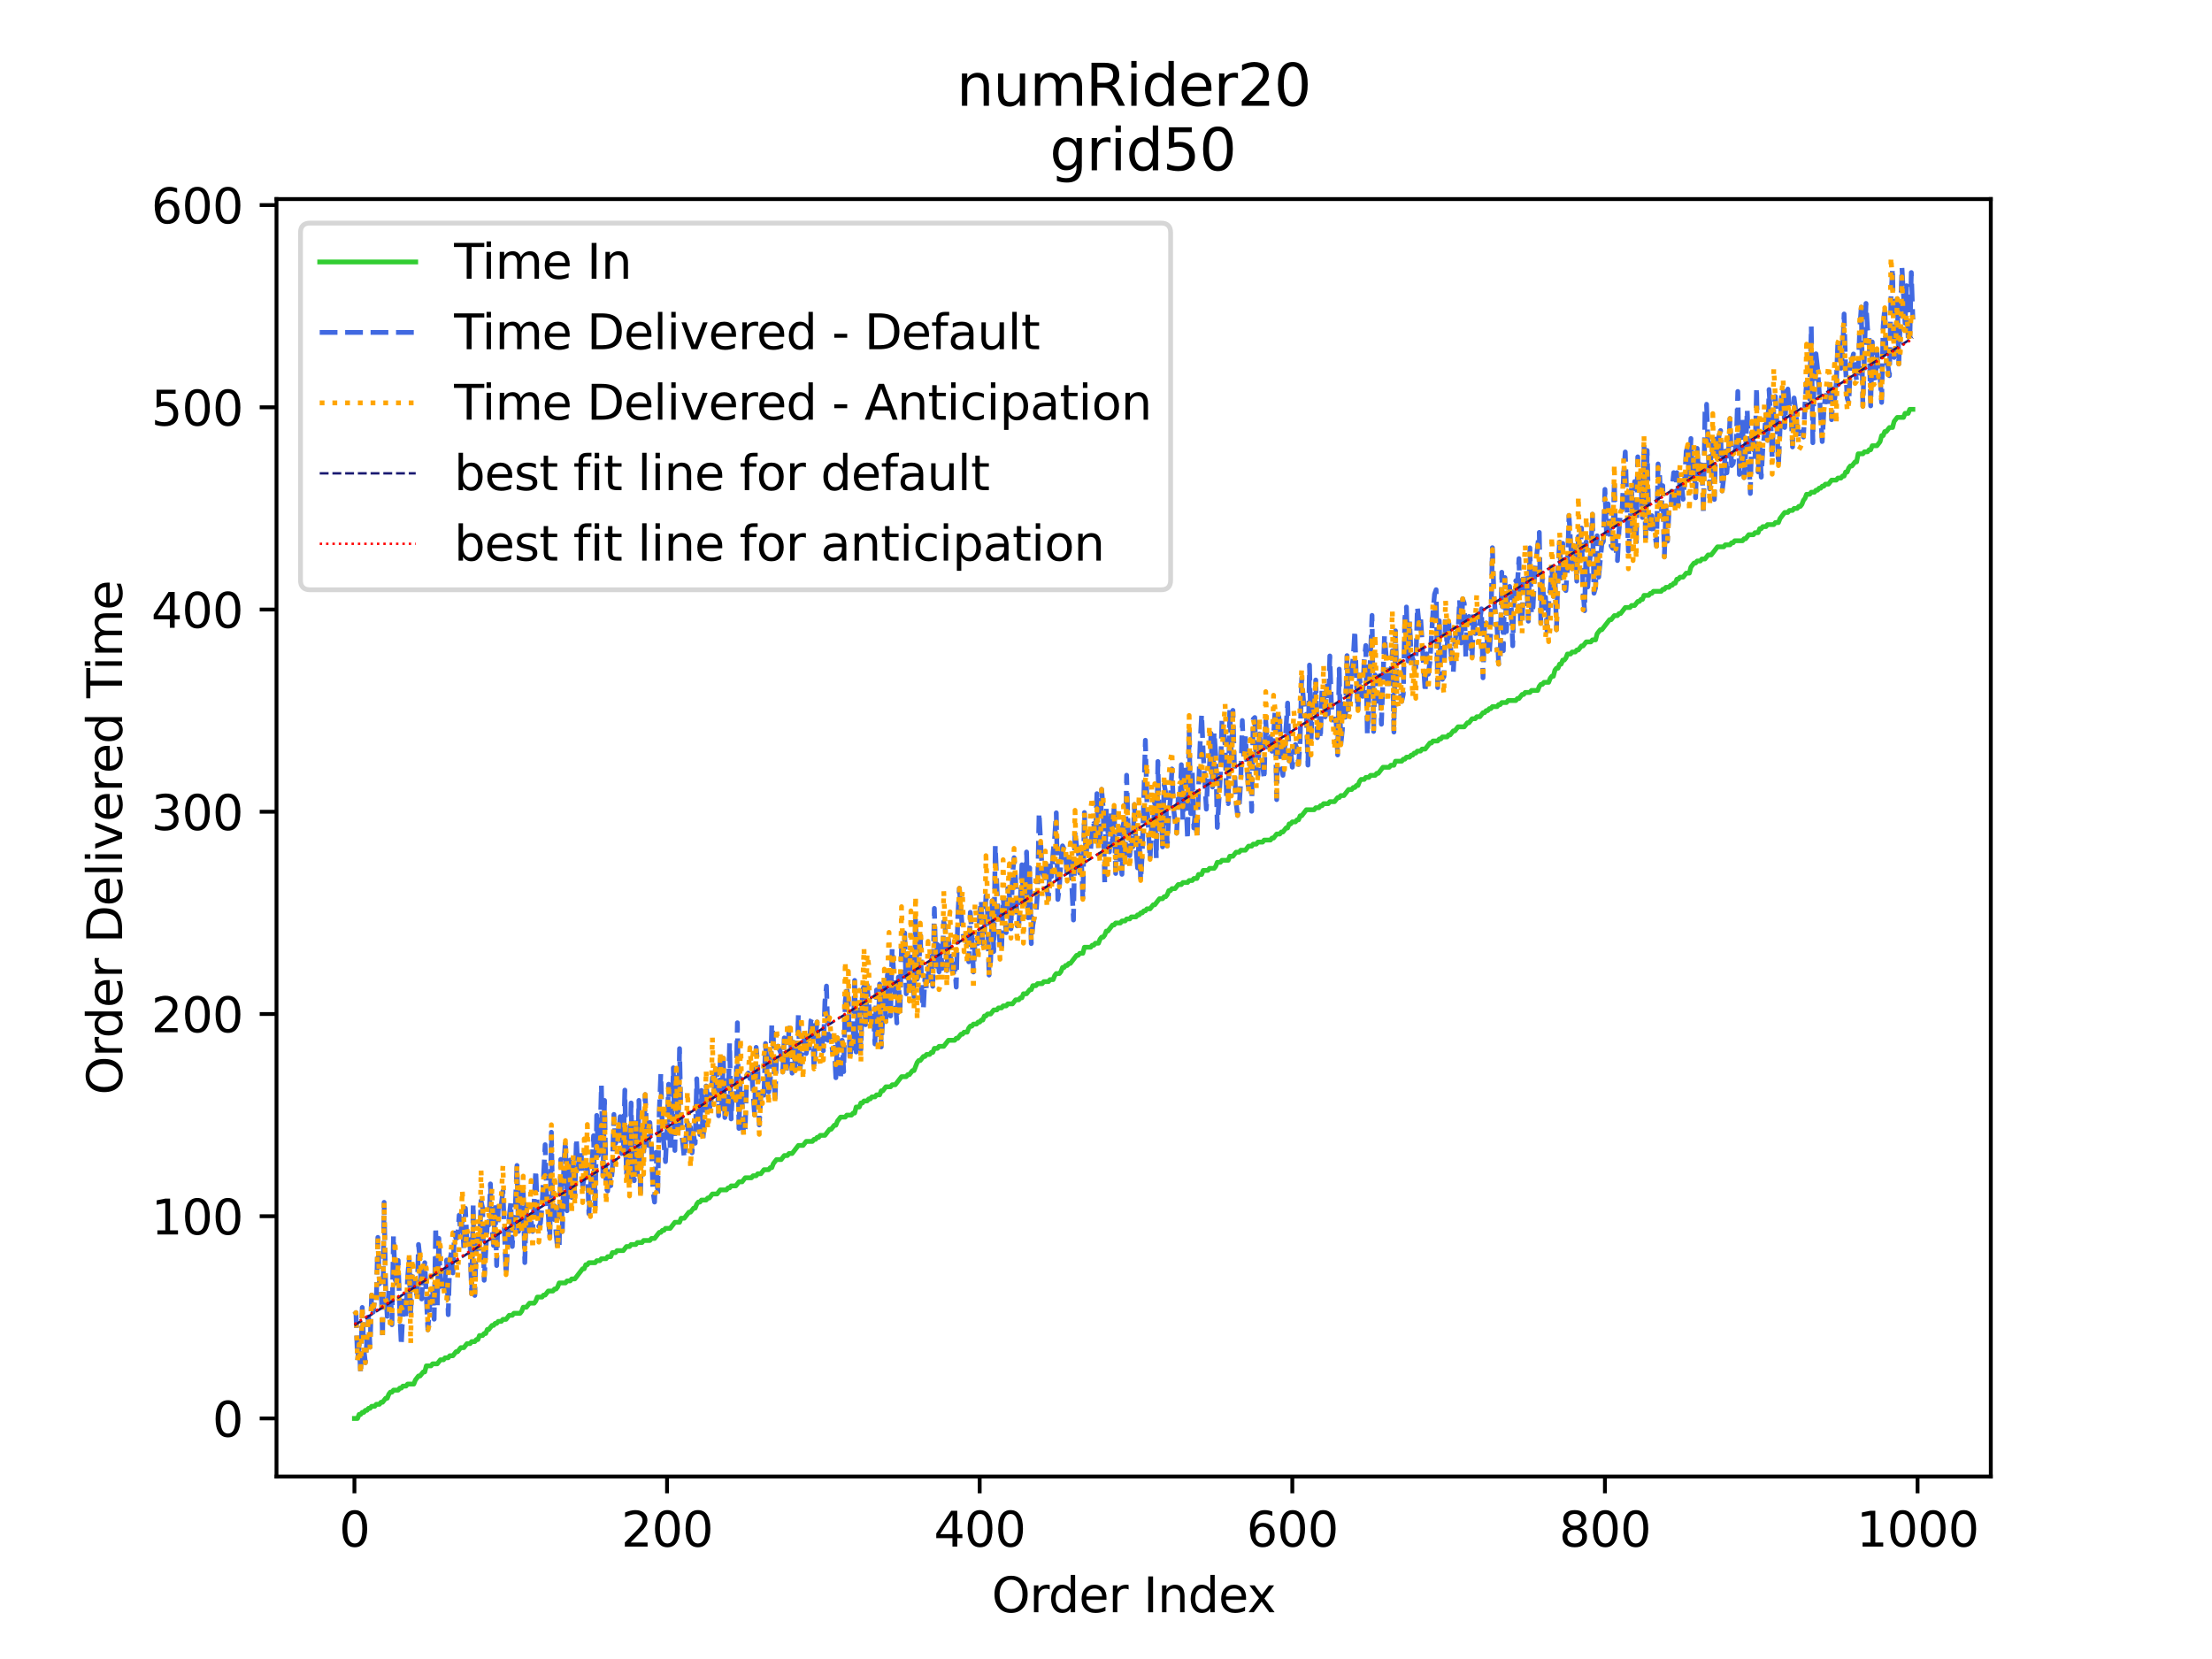 <?xml version="1.0" encoding="utf-8" standalone="no"?>
<!DOCTYPE svg PUBLIC "-//W3C//DTD SVG 1.1//EN"
  "http://www.w3.org/Graphics/SVG/1.1/DTD/svg11.dtd">
<svg xmlns:xlink="http://www.w3.org/1999/xlink" width="460.8pt" height="345.6pt" viewBox="0 0 460.8 345.6" xmlns="http://www.w3.org/2000/svg" version="1.1">
 <defs>
  <style type="text/css">*{stroke-linejoin: round; stroke-linecap: butt}</style>
 </defs>
 <g id="figure_1">
  <g id="patch_1">
   <path d="M 0 345.6 
L 460.8 345.6 
L 460.8 0 
L 0 0 
z
" style="fill: #ffffff"/>
  </g>
  <g id="axes_1">
   <g id="patch_2">
    <path d="M 57.6 307.584 
L 414.72 307.584 
L 414.72 41.472 
L 57.6 41.472 
z
" style="fill: #ffffff"/>
   </g>
   <g id="matplotlib.axis_1">
    <g id="xtick_1">
     <g id="line2d_1">
      <defs>
       <path id="m8521d9d639" d="M 0 0 
L 0 3.5 
" style="stroke: #000000; stroke-width: 0.8"/>
      </defs>
      <g>
       <use xlink:href="#m8521d9d639" x="73.833" y="307.584" style="stroke: #000000; stroke-width: 0.8"/>
      </g>
     </g>
     <g id="text_1">
      <!-- 0 -->
      <g transform="translate(70.651 322.182)scale(0.1 -0.1)">
       <defs>
        <path id="DejaVuSans-30" d="M 2034 4250 
Q 1547 4250 1301 3770 
Q 1056 3291 1056 2328 
Q 1056 1369 1301 889 
Q 1547 409 2034 409 
Q 2525 409 2770 889 
Q 3016 1369 3016 2328 
Q 3016 3291 2770 3770 
Q 2525 4250 2034 4250 
z
M 2034 4750 
Q 2819 4750 3233 4129 
Q 3647 3509 3647 2328 
Q 3647 1150 3233 529 
Q 2819 -91 2034 -91 
Q 1250 -91 836 529 
Q 422 1150 422 2328 
Q 422 3509 836 4129 
Q 1250 4750 2034 4750 
z
" transform="scale(0.016)"/>
       </defs>
       <use xlink:href="#DejaVuSans-30"/>
      </g>
     </g>
    </g>
    <g id="xtick_2">
     <g id="line2d_2">
      <g>
       <use xlink:href="#m8521d9d639" x="138.959" y="307.584" style="stroke: #000000; stroke-width: 0.8"/>
      </g>
     </g>
     <g id="text_2">
      <!-- 200 -->
      <g transform="translate(129.415 322.182)scale(0.1 -0.1)">
       <defs>
        <path id="DejaVuSans-32" d="M 1228 531 
L 3431 531 
L 3431 0 
L 469 0 
L 469 531 
Q 828 903 1448 1529 
Q 2069 2156 2228 2338 
Q 2531 2678 2651 2914 
Q 2772 3150 2772 3378 
Q 2772 3750 2511 3984 
Q 2250 4219 1831 4219 
Q 1534 4219 1204 4116 
Q 875 4013 500 3803 
L 500 4441 
Q 881 4594 1212 4672 
Q 1544 4750 1819 4750 
Q 2544 4750 2975 4387 
Q 3406 4025 3406 3419 
Q 3406 3131 3298 2873 
Q 3191 2616 2906 2266 
Q 2828 2175 2409 1742 
Q 1991 1309 1228 531 
z
" transform="scale(0.016)"/>
       </defs>
       <use xlink:href="#DejaVuSans-32"/>
       <use xlink:href="#DejaVuSans-30" x="63.623"/>
       <use xlink:href="#DejaVuSans-30" x="127.246"/>
      </g>
     </g>
    </g>
    <g id="xtick_3">
     <g id="line2d_3">
      <g>
       <use xlink:href="#m8521d9d639" x="204.085" y="307.584" style="stroke: #000000; stroke-width: 0.8"/>
      </g>
     </g>
     <g id="text_3">
      <!-- 400 -->
      <g transform="translate(194.542 322.182)scale(0.1 -0.1)">
       <defs>
        <path id="DejaVuSans-34" d="M 2419 4116 
L 825 1625 
L 2419 1625 
L 2419 4116 
z
M 2253 4666 
L 3047 4666 
L 3047 1625 
L 3713 1625 
L 3713 1100 
L 3047 1100 
L 3047 0 
L 2419 0 
L 2419 1100 
L 313 1100 
L 313 1709 
L 2253 4666 
z
" transform="scale(0.016)"/>
       </defs>
       <use xlink:href="#DejaVuSans-34"/>
       <use xlink:href="#DejaVuSans-30" x="63.623"/>
       <use xlink:href="#DejaVuSans-30" x="127.246"/>
      </g>
     </g>
    </g>
    <g id="xtick_4">
     <g id="line2d_4">
      <g>
       <use xlink:href="#m8521d9d639" x="269.212" y="307.584" style="stroke: #000000; stroke-width: 0.8"/>
      </g>
     </g>
     <g id="text_4">
      <!-- 600 -->
      <g transform="translate(259.668 322.182)scale(0.1 -0.1)">
       <defs>
        <path id="DejaVuSans-36" d="M 2113 2584 
Q 1688 2584 1439 2293 
Q 1191 2003 1191 1497 
Q 1191 994 1439 701 
Q 1688 409 2113 409 
Q 2538 409 2786 701 
Q 3034 994 3034 1497 
Q 3034 2003 2786 2293 
Q 2538 2584 2113 2584 
z
M 3366 4563 
L 3366 3988 
Q 3128 4100 2886 4159 
Q 2644 4219 2406 4219 
Q 1781 4219 1451 3797 
Q 1122 3375 1075 2522 
Q 1259 2794 1537 2939 
Q 1816 3084 2150 3084 
Q 2853 3084 3261 2657 
Q 3669 2231 3669 1497 
Q 3669 778 3244 343 
Q 2819 -91 2113 -91 
Q 1303 -91 875 529 
Q 447 1150 447 2328 
Q 447 3434 972 4092 
Q 1497 4750 2381 4750 
Q 2619 4750 2861 4703 
Q 3103 4656 3366 4563 
z
" transform="scale(0.016)"/>
       </defs>
       <use xlink:href="#DejaVuSans-36"/>
       <use xlink:href="#DejaVuSans-30" x="63.623"/>
       <use xlink:href="#DejaVuSans-30" x="127.246"/>
      </g>
     </g>
    </g>
    <g id="xtick_5">
     <g id="line2d_5">
      <g>
       <use xlink:href="#m8521d9d639" x="334.338" y="307.584" style="stroke: #000000; stroke-width: 0.8"/>
      </g>
     </g>
     <g id="text_5">
      <!-- 800 -->
      <g transform="translate(324.794 322.182)scale(0.1 -0.1)">
       <defs>
        <path id="DejaVuSans-38" d="M 2034 2216 
Q 1584 2216 1326 1975 
Q 1069 1734 1069 1313 
Q 1069 891 1326 650 
Q 1584 409 2034 409 
Q 2484 409 2743 651 
Q 3003 894 3003 1313 
Q 3003 1734 2745 1975 
Q 2488 2216 2034 2216 
z
M 1403 2484 
Q 997 2584 770 2862 
Q 544 3141 544 3541 
Q 544 4100 942 4425 
Q 1341 4750 2034 4750 
Q 2731 4750 3128 4425 
Q 3525 4100 3525 3541 
Q 3525 3141 3298 2862 
Q 3072 2584 2669 2484 
Q 3125 2378 3379 2068 
Q 3634 1759 3634 1313 
Q 3634 634 3220 271 
Q 2806 -91 2034 -91 
Q 1263 -91 848 271 
Q 434 634 434 1313 
Q 434 1759 690 2068 
Q 947 2378 1403 2484 
z
M 1172 3481 
Q 1172 3119 1398 2916 
Q 1625 2713 2034 2713 
Q 2441 2713 2670 2916 
Q 2900 3119 2900 3481 
Q 2900 3844 2670 4047 
Q 2441 4250 2034 4250 
Q 1625 4250 1398 4047 
Q 1172 3844 1172 3481 
z
" transform="scale(0.016)"/>
       </defs>
       <use xlink:href="#DejaVuSans-38"/>
       <use xlink:href="#DejaVuSans-30" x="63.623"/>
       <use xlink:href="#DejaVuSans-30" x="127.246"/>
      </g>
     </g>
    </g>
    <g id="xtick_6">
     <g id="line2d_6">
      <g>
       <use xlink:href="#m8521d9d639" x="399.464" y="307.584" style="stroke: #000000; stroke-width: 0.8"/>
      </g>
     </g>
     <g id="text_6">
      <!-- 1000 -->
      <g transform="translate(386.739 322.182)scale(0.1 -0.1)">
       <defs>
        <path id="DejaVuSans-31" d="M 794 531 
L 1825 531 
L 1825 4091 
L 703 3866 
L 703 4441 
L 1819 4666 
L 2450 4666 
L 2450 531 
L 3481 531 
L 3481 0 
L 794 0 
L 794 531 
z
" transform="scale(0.016)"/>
       </defs>
       <use xlink:href="#DejaVuSans-31"/>
       <use xlink:href="#DejaVuSans-30" x="63.623"/>
       <use xlink:href="#DejaVuSans-30" x="127.246"/>
       <use xlink:href="#DejaVuSans-30" x="190.869"/>
      </g>
     </g>
    </g>
    <g id="text_7">
     <!-- Order Index -->
     <g transform="translate(206.594 335.861)scale(0.1 -0.1)">
      <defs>
       <path id="DejaVuSans-4f" d="M 2522 4238 
Q 1834 4238 1429 3725 
Q 1025 3213 1025 2328 
Q 1025 1447 1429 934 
Q 1834 422 2522 422 
Q 3209 422 3611 934 
Q 4013 1447 4013 2328 
Q 4013 3213 3611 3725 
Q 3209 4238 2522 4238 
z
M 2522 4750 
Q 3503 4750 4090 4092 
Q 4678 3434 4678 2328 
Q 4678 1225 4090 567 
Q 3503 -91 2522 -91 
Q 1538 -91 948 565 
Q 359 1222 359 2328 
Q 359 3434 948 4092 
Q 1538 4750 2522 4750 
z
" transform="scale(0.016)"/>
       <path id="DejaVuSans-72" d="M 2631 2963 
Q 2534 3019 2420 3045 
Q 2306 3072 2169 3072 
Q 1681 3072 1420 2755 
Q 1159 2438 1159 1844 
L 1159 0 
L 581 0 
L 581 3500 
L 1159 3500 
L 1159 2956 
Q 1341 3275 1631 3429 
Q 1922 3584 2338 3584 
Q 2397 3584 2469 3576 
Q 2541 3569 2628 3553 
L 2631 2963 
z
" transform="scale(0.016)"/>
       <path id="DejaVuSans-64" d="M 2906 2969 
L 2906 4863 
L 3481 4863 
L 3481 0 
L 2906 0 
L 2906 525 
Q 2725 213 2448 61 
Q 2172 -91 1784 -91 
Q 1150 -91 751 415 
Q 353 922 353 1747 
Q 353 2572 751 3078 
Q 1150 3584 1784 3584 
Q 2172 3584 2448 3432 
Q 2725 3281 2906 2969 
z
M 947 1747 
Q 947 1113 1208 752 
Q 1469 391 1925 391 
Q 2381 391 2643 752 
Q 2906 1113 2906 1747 
Q 2906 2381 2643 2742 
Q 2381 3103 1925 3103 
Q 1469 3103 1208 2742 
Q 947 2381 947 1747 
z
" transform="scale(0.016)"/>
       <path id="DejaVuSans-65" d="M 3597 1894 
L 3597 1613 
L 953 1613 
Q 991 1019 1311 708 
Q 1631 397 2203 397 
Q 2534 397 2845 478 
Q 3156 559 3463 722 
L 3463 178 
Q 3153 47 2828 -22 
Q 2503 -91 2169 -91 
Q 1331 -91 842 396 
Q 353 884 353 1716 
Q 353 2575 817 3079 
Q 1281 3584 2069 3584 
Q 2775 3584 3186 3129 
Q 3597 2675 3597 1894 
z
M 3022 2063 
Q 3016 2534 2758 2815 
Q 2500 3097 2075 3097 
Q 1594 3097 1305 2825 
Q 1016 2553 972 2059 
L 3022 2063 
z
" transform="scale(0.016)"/>
       <path id="DejaVuSans-20" transform="scale(0.016)"/>
       <path id="DejaVuSans-49" d="M 628 4666 
L 1259 4666 
L 1259 0 
L 628 0 
L 628 4666 
z
" transform="scale(0.016)"/>
       <path id="DejaVuSans-6e" d="M 3513 2113 
L 3513 0 
L 2938 0 
L 2938 2094 
Q 2938 2591 2744 2837 
Q 2550 3084 2163 3084 
Q 1697 3084 1428 2787 
Q 1159 2491 1159 1978 
L 1159 0 
L 581 0 
L 581 3500 
L 1159 3500 
L 1159 2956 
Q 1366 3272 1645 3428 
Q 1925 3584 2291 3584 
Q 2894 3584 3203 3211 
Q 3513 2838 3513 2113 
z
" transform="scale(0.016)"/>
       <path id="DejaVuSans-78" d="M 3513 3500 
L 2247 1797 
L 3578 0 
L 2900 0 
L 1881 1375 
L 863 0 
L 184 0 
L 1544 1831 
L 300 3500 
L 978 3500 
L 1906 2253 
L 2834 3500 
L 3513 3500 
z
" transform="scale(0.016)"/>
      </defs>
      <use xlink:href="#DejaVuSans-4f"/>
      <use xlink:href="#DejaVuSans-72" x="78.711"/>
      <use xlink:href="#DejaVuSans-64" x="118.074"/>
      <use xlink:href="#DejaVuSans-65" x="181.551"/>
      <use xlink:href="#DejaVuSans-72" x="243.074"/>
      <use xlink:href="#DejaVuSans-20" x="284.188"/>
      <use xlink:href="#DejaVuSans-49" x="315.975"/>
      <use xlink:href="#DejaVuSans-6e" x="345.467"/>
      <use xlink:href="#DejaVuSans-64" x="408.846"/>
      <use xlink:href="#DejaVuSans-65" x="472.322"/>
      <use xlink:href="#DejaVuSans-78" x="532.096"/>
     </g>
    </g>
   </g>
   <g id="matplotlib.axis_2">
    <g id="ytick_1">
     <g id="line2d_7">
      <defs>
       <path id="m40ec4ed0e2" d="M 0 0 
L -3.5 0 
" style="stroke: #000000; stroke-width: 0.8"/>
      </defs>
      <g>
       <use xlink:href="#m40ec4ed0e2" x="57.6" y="295.488" style="stroke: #000000; stroke-width: 0.8"/>
      </g>
     </g>
     <g id="text_8">
      <!-- 0 -->
      <g transform="translate(44.237 299.287)scale(0.1 -0.1)">
       <use xlink:href="#DejaVuSans-30"/>
      </g>
     </g>
    </g>
    <g id="ytick_2">
     <g id="line2d_8">
      <g>
       <use xlink:href="#m40ec4ed0e2" x="57.6" y="253.36" style="stroke: #000000; stroke-width: 0.8"/>
      </g>
     </g>
     <g id="text_9">
      <!-- 100 -->
      <g transform="translate(31.512 257.159)scale(0.1 -0.1)">
       <use xlink:href="#DejaVuSans-31"/>
       <use xlink:href="#DejaVuSans-30" x="63.623"/>
       <use xlink:href="#DejaVuSans-30" x="127.246"/>
      </g>
     </g>
    </g>
    <g id="ytick_3">
     <g id="line2d_9">
      <g>
       <use xlink:href="#m40ec4ed0e2" x="57.6" y="211.232" style="stroke: #000000; stroke-width: 0.8"/>
      </g>
     </g>
     <g id="text_10">
      <!-- 200 -->
      <g transform="translate(31.512 215.031)scale(0.1 -0.1)">
       <use xlink:href="#DejaVuSans-32"/>
       <use xlink:href="#DejaVuSans-30" x="63.623"/>
       <use xlink:href="#DejaVuSans-30" x="127.246"/>
      </g>
     </g>
    </g>
    <g id="ytick_4">
     <g id="line2d_10">
      <g>
       <use xlink:href="#m40ec4ed0e2" x="57.6" y="169.104" style="stroke: #000000; stroke-width: 0.8"/>
      </g>
     </g>
     <g id="text_11">
      <!-- 300 -->
      <g transform="translate(31.512 172.904)scale(0.1 -0.1)">
       <defs>
        <path id="DejaVuSans-33" d="M 2597 2516 
Q 3050 2419 3304 2112 
Q 3559 1806 3559 1356 
Q 3559 666 3084 287 
Q 2609 -91 1734 -91 
Q 1441 -91 1130 -33 
Q 819 25 488 141 
L 488 750 
Q 750 597 1062 519 
Q 1375 441 1716 441 
Q 2309 441 2620 675 
Q 2931 909 2931 1356 
Q 2931 1769 2642 2001 
Q 2353 2234 1838 2234 
L 1294 2234 
L 1294 2753 
L 1863 2753 
Q 2328 2753 2575 2939 
Q 2822 3125 2822 3475 
Q 2822 3834 2567 4026 
Q 2313 4219 1838 4219 
Q 1578 4219 1281 4162 
Q 984 4106 628 3988 
L 628 4550 
Q 988 4650 1302 4700 
Q 1616 4750 1894 4750 
Q 2613 4750 3031 4423 
Q 3450 4097 3450 3541 
Q 3450 3153 3228 2886 
Q 3006 2619 2597 2516 
z
" transform="scale(0.016)"/>
       </defs>
       <use xlink:href="#DejaVuSans-33"/>
       <use xlink:href="#DejaVuSans-30" x="63.623"/>
       <use xlink:href="#DejaVuSans-30" x="127.246"/>
      </g>
     </g>
    </g>
    <g id="ytick_5">
     <g id="line2d_11">
      <g>
       <use xlink:href="#m40ec4ed0e2" x="57.6" y="126.976" style="stroke: #000000; stroke-width: 0.8"/>
      </g>
     </g>
     <g id="text_12">
      <!-- 400 -->
      <g transform="translate(31.512 130.776)scale(0.1 -0.1)">
       <use xlink:href="#DejaVuSans-34"/>
       <use xlink:href="#DejaVuSans-30" x="63.623"/>
       <use xlink:href="#DejaVuSans-30" x="127.246"/>
      </g>
     </g>
    </g>
    <g id="ytick_6">
     <g id="line2d_12">
      <g>
       <use xlink:href="#m40ec4ed0e2" x="57.6" y="84.849" style="stroke: #000000; stroke-width: 0.8"/>
      </g>
     </g>
     <g id="text_13">
      <!-- 500 -->
      <g transform="translate(31.512 88.648)scale(0.1 -0.1)">
       <defs>
        <path id="DejaVuSans-35" d="M 691 4666 
L 3169 4666 
L 3169 4134 
L 1269 4134 
L 1269 2991 
Q 1406 3038 1543 3061 
Q 1681 3084 1819 3084 
Q 2600 3084 3056 2656 
Q 3513 2228 3513 1497 
Q 3513 744 3044 326 
Q 2575 -91 1722 -91 
Q 1428 -91 1123 -41 
Q 819 9 494 109 
L 494 744 
Q 775 591 1075 516 
Q 1375 441 1709 441 
Q 2250 441 2565 725 
Q 2881 1009 2881 1497 
Q 2881 1984 2565 2268 
Q 2250 2553 1709 2553 
Q 1456 2553 1204 2497 
Q 953 2441 691 2322 
L 691 4666 
z
" transform="scale(0.016)"/>
       </defs>
       <use xlink:href="#DejaVuSans-35"/>
       <use xlink:href="#DejaVuSans-30" x="63.623"/>
       <use xlink:href="#DejaVuSans-30" x="127.246"/>
      </g>
     </g>
    </g>
    <g id="ytick_7">
     <g id="line2d_13">
      <g>
       <use xlink:href="#m40ec4ed0e2" x="57.6" y="42.721" style="stroke: #000000; stroke-width: 0.8"/>
      </g>
     </g>
     <g id="text_14">
      <!-- 600 -->
      <g transform="translate(31.512 46.52)scale(0.1 -0.1)">
       <use xlink:href="#DejaVuSans-36"/>
       <use xlink:href="#DejaVuSans-30" x="63.623"/>
       <use xlink:href="#DejaVuSans-30" x="127.246"/>
      </g>
     </g>
    </g>
    <g id="text_15">
     <!-- Order Delivered Time -->
     <g transform="translate(25.433 228.084)rotate(-90)scale(0.1 -0.1)">
      <defs>
       <path id="DejaVuSans-44" d="M 1259 4147 
L 1259 519 
L 2022 519 
Q 2988 519 3436 956 
Q 3884 1394 3884 2338 
Q 3884 3275 3436 3711 
Q 2988 4147 2022 4147 
L 1259 4147 
z
M 628 4666 
L 1925 4666 
Q 3281 4666 3915 4102 
Q 4550 3538 4550 2338 
Q 4550 1131 3912 565 
Q 3275 0 1925 0 
L 628 0 
L 628 4666 
z
" transform="scale(0.016)"/>
       <path id="DejaVuSans-6c" d="M 603 4863 
L 1178 4863 
L 1178 0 
L 603 0 
L 603 4863 
z
" transform="scale(0.016)"/>
       <path id="DejaVuSans-69" d="M 603 3500 
L 1178 3500 
L 1178 0 
L 603 0 
L 603 3500 
z
M 603 4863 
L 1178 4863 
L 1178 4134 
L 603 4134 
L 603 4863 
z
" transform="scale(0.016)"/>
       <path id="DejaVuSans-76" d="M 191 3500 
L 800 3500 
L 1894 563 
L 2988 3500 
L 3597 3500 
L 2284 0 
L 1503 0 
L 191 3500 
z
" transform="scale(0.016)"/>
       <path id="DejaVuSans-54" d="M -19 4666 
L 3928 4666 
L 3928 4134 
L 2272 4134 
L 2272 0 
L 1638 0 
L 1638 4134 
L -19 4134 
L -19 4666 
z
" transform="scale(0.016)"/>
       <path id="DejaVuSans-6d" d="M 3328 2828 
Q 3544 3216 3844 3400 
Q 4144 3584 4550 3584 
Q 5097 3584 5394 3201 
Q 5691 2819 5691 2113 
L 5691 0 
L 5113 0 
L 5113 2094 
Q 5113 2597 4934 2840 
Q 4756 3084 4391 3084 
Q 3944 3084 3684 2787 
Q 3425 2491 3425 1978 
L 3425 0 
L 2847 0 
L 2847 2094 
Q 2847 2600 2669 2842 
Q 2491 3084 2119 3084 
Q 1678 3084 1418 2786 
Q 1159 2488 1159 1978 
L 1159 0 
L 581 0 
L 581 3500 
L 1159 3500 
L 1159 2956 
Q 1356 3278 1631 3431 
Q 1906 3584 2284 3584 
Q 2666 3584 2933 3390 
Q 3200 3197 3328 2828 
z
" transform="scale(0.016)"/>
      </defs>
      <use xlink:href="#DejaVuSans-4f"/>
      <use xlink:href="#DejaVuSans-72" x="78.711"/>
      <use xlink:href="#DejaVuSans-64" x="118.074"/>
      <use xlink:href="#DejaVuSans-65" x="181.551"/>
      <use xlink:href="#DejaVuSans-72" x="243.074"/>
      <use xlink:href="#DejaVuSans-20" x="284.188"/>
      <use xlink:href="#DejaVuSans-44" x="315.975"/>
      <use xlink:href="#DejaVuSans-65" x="392.977"/>
      <use xlink:href="#DejaVuSans-6c" x="454.5"/>
      <use xlink:href="#DejaVuSans-69" x="482.283"/>
      <use xlink:href="#DejaVuSans-76" x="510.066"/>
      <use xlink:href="#DejaVuSans-65" x="569.246"/>
      <use xlink:href="#DejaVuSans-72" x="630.77"/>
      <use xlink:href="#DejaVuSans-65" x="669.633"/>
      <use xlink:href="#DejaVuSans-64" x="731.156"/>
      <use xlink:href="#DejaVuSans-20" x="794.633"/>
      <use xlink:href="#DejaVuSans-54" x="826.42"/>
      <use xlink:href="#DejaVuSans-69" x="884.379"/>
      <use xlink:href="#DejaVuSans-6d" x="912.162"/>
      <use xlink:href="#DejaVuSans-65" x="1009.574"/>
     </g>
    </g>
   </g>
   <g id="line2d_14">
    <path d="M 73.833 295.488 
L 74.484 295.488 
L 74.81 294.645 
L 75.135 294.645 
L 75.461 294.224 
L 75.787 294.224 
L 76.112 293.803 
L 76.438 293.803 
L 76.763 293.382 
L 77.089 293.382 
L 77.415 292.96 
L 78.066 292.96 
L 78.392 292.539 
L 79.043 292.539 
L 79.368 292.118 
L 79.694 292.118 
L 80.345 291.275 
L 80.671 291.275 
L 80.997 290.433 
L 81.322 290.011 
L 81.648 290.011 
L 81.974 289.59 
L 82.95 289.59 
L 83.276 289.169 
L 83.602 289.169 
L 83.927 288.748 
L 84.579 288.748 
L 84.904 288.326 
L 86.207 288.326 
L 86.532 287.484 
L 87.184 286.641 
L 87.509 286.641 
L 88.161 285.799 
L 88.486 285.799 
L 88.812 284.535 
L 89.789 284.535 
L 90.114 284.113 
L 91.091 284.113 
L 91.742 283.271 
L 92.394 283.271 
L 92.719 282.85 
L 93.371 282.85 
L 93.696 282.428 
L 94.348 282.428 
L 94.999 281.586 
L 95.324 281.586 
L 95.976 280.743 
L 96.627 280.743 
L 97.278 279.901 
L 97.929 279.901 
L 98.255 279.479 
L 98.906 279.479 
L 99.232 279.058 
L 99.558 279.058 
L 99.883 278.216 
L 100.535 278.216 
L 100.86 277.794 
L 101.186 277.794 
L 101.511 276.952 
L 101.837 276.952 
L 102.488 276.109 
L 102.814 276.109 
L 103.14 275.688 
L 103.465 275.688 
L 103.791 275.267 
L 104.442 275.267 
L 104.768 274.845 
L 105.419 274.845 
L 106.07 274.003 
L 106.722 274.003 
L 107.047 273.582 
L 108.35 273.582 
L 108.675 273.16 
L 109.001 272.318 
L 109.652 272.318 
L 110.303 271.475 
L 111.28 271.475 
L 111.606 271.054 
L 111.932 270.211 
L 112.909 270.211 
L 113.234 269.79 
L 113.56 269.79 
L 114.211 268.947 
L 115.188 268.947 
L 115.514 268.526 
L 115.839 268.526 
L 116.165 268.105 
L 116.49 267.262 
L 117.793 267.262 
L 118.119 266.841 
L 118.77 266.841 
L 119.095 266.42 
L 119.747 266.42 
L 121.375 264.313 
L 121.701 264.313 
L 122.026 263.471 
L 122.352 263.471 
L 122.677 263.05 
L 123.98 263.05 
L 124.306 262.628 
L 124.957 262.628 
L 125.282 262.207 
L 126.259 262.207 
L 126.585 261.786 
L 127.236 261.786 
L 127.562 260.943 
L 128.213 260.943 
L 128.539 260.522 
L 129.841 260.522 
L 130.493 259.679 
L 131.144 259.679 
L 131.469 259.258 
L 132.446 259.258 
L 132.772 258.837 
L 133.749 258.837 
L 134.075 258.415 
L 135.377 258.415 
L 135.703 257.994 
L 136.354 257.994 
L 137.331 256.73 
L 137.656 256.73 
L 137.982 256.309 
L 138.308 256.309 
L 138.633 255.888 
L 139.61 255.888 
L 140.587 254.624 
L 141.564 254.624 
L 141.89 253.781 
L 142.541 253.781 
L 143.518 252.518 
L 143.843 252.518 
L 144.495 251.675 
L 144.82 251.675 
L 145.146 250.832 
L 145.472 250.411 
L 145.797 250.411 
L 146.123 249.99 
L 147.1 249.99 
L 147.425 249.569 
L 147.751 249.569 
L 148.402 248.726 
L 149.379 248.726 
L 150.03 247.883 
L 151.333 247.883 
L 151.659 247.462 
L 151.984 247.462 
L 152.31 247.041 
L 153.287 247.041 
L 153.938 246.198 
L 154.589 246.198 
L 155.241 245.356 
L 156.543 245.356 
L 156.869 244.935 
L 157.52 244.935 
L 157.846 244.513 
L 158.497 244.513 
L 159.148 243.671 
L 160.125 243.671 
L 160.451 243.249 
L 160.776 243.249 
L 161.102 242.407 
L 161.753 241.564 
L 162.73 241.564 
L 163.381 240.722 
L 164.033 240.722 
L 164.358 240.3 
L 165.01 240.3 
L 166.312 238.615 
L 167.289 238.615 
L 167.94 237.773 
L 169.243 237.773 
L 169.568 237.352 
L 169.894 237.352 
L 170.22 236.93 
L 170.545 236.93 
L 170.871 236.509 
L 171.848 236.509 
L 172.825 235.245 
L 173.15 235.245 
L 173.802 234.403 
L 174.127 234.403 
L 174.453 233.56 
L 175.104 232.717 
L 176.081 232.717 
L 176.407 232.296 
L 177.384 232.296 
L 177.709 231.875 
L 178.035 231.875 
L 178.36 230.611 
L 179.012 230.611 
L 179.337 229.769 
L 179.663 229.769 
L 179.989 229.347 
L 180.64 229.347 
L 180.965 228.926 
L 181.291 228.926 
L 181.617 228.505 
L 182.268 228.505 
L 182.594 228.083 
L 183.245 228.083 
L 183.571 227.241 
L 183.896 227.241 
L 184.547 226.398 
L 185.524 226.398 
L 185.85 225.977 
L 186.501 225.977 
L 187.804 224.292 
L 188.781 224.292 
L 189.106 223.871 
L 189.432 223.871 
L 190.083 223.028 
L 190.409 223.028 
L 191.06 221.343 
L 191.386 220.922 
L 191.711 220.922 
L 192.363 220.079 
L 192.688 220.079 
L 193.014 219.658 
L 193.665 219.658 
L 193.991 219.237 
L 194.316 219.237 
L 194.642 218.394 
L 195.293 218.394 
L 195.619 217.973 
L 196.596 217.973 
L 197.573 216.709 
L 198.875 216.709 
L 199.201 216.288 
L 199.526 216.288 
L 200.178 215.445 
L 200.503 215.445 
L 200.829 215.024 
L 201.48 215.024 
L 201.806 214.181 
L 202.132 213.76 
L 202.457 213.76 
L 202.783 213.339 
L 203.434 213.339 
L 203.76 212.917 
L 204.085 212.917 
L 204.411 212.496 
L 204.737 212.496 
L 205.062 211.654 
L 205.388 211.654 
L 205.713 211.232 
L 206.365 211.232 
L 207.016 210.39 
L 207.667 210.39 
L 207.993 209.968 
L 208.644 209.968 
L 208.97 209.547 
L 209.621 209.547 
L 209.947 209.126 
L 210.924 209.126 
L 211.575 208.283 
L 212.226 208.283 
L 212.552 207.862 
L 212.877 207.862 
L 213.203 207.019 
L 213.854 207.019 
L 214.506 206.177 
L 214.831 206.177 
L 215.157 205.334 
L 215.808 205.334 
L 216.134 204.913 
L 217.111 204.913 
L 217.436 204.492 
L 218.413 204.492 
L 218.739 204.07 
L 219.39 204.07 
L 219.716 203.228 
L 220.041 202.807 
L 220.693 202.807 
L 221.018 202.385 
L 221.344 201.543 
L 221.669 201.543 
L 221.995 201.122 
L 222.321 201.122 
L 222.646 200.7 
L 222.972 200.7 
L 224.274 199.015 
L 224.6 199.015 
L 224.926 198.594 
L 225.577 198.594 
L 225.903 197.33 
L 227.205 197.33 
L 227.531 196.909 
L 227.856 196.909 
L 228.182 196.487 
L 228.833 196.487 
L 229.159 195.645 
L 229.485 195.224 
L 229.81 195.224 
L 230.136 194.802 
L 230.461 193.96 
L 230.787 193.96 
L 231.764 192.696 
L 232.09 192.696 
L 232.415 192.275 
L 233.392 192.275 
L 233.718 191.853 
L 234.369 191.853 
L 234.695 191.432 
L 235.346 191.432 
L 235.672 191.011 
L 236.648 191.011 
L 236.974 190.59 
L 237.3 190.59 
L 237.625 190.168 
L 237.951 190.168 
L 238.277 189.747 
L 238.602 189.747 
L 238.928 189.326 
L 239.579 189.326 
L 240.23 188.483 
L 240.556 188.483 
L 241.533 187.219 
L 242.184 187.219 
L 242.51 186.798 
L 242.835 186.798 
L 243.161 186.377 
L 243.487 185.534 
L 243.812 185.534 
L 244.138 185.113 
L 244.789 185.113 
L 245.44 184.27 
L 246.092 184.27 
L 246.417 183.849 
L 247.394 183.849 
L 247.72 183.428 
L 248.371 183.428 
L 248.697 183.007 
L 249.348 183.007 
L 249.674 182.164 
L 250.325 182.164 
L 250.651 181.321 
L 251.627 181.321 
L 251.953 180.9 
L 252.93 180.9 
L 253.256 180.479 
L 253.581 179.636 
L 254.233 179.636 
L 254.558 179.215 
L 255.861 179.215 
L 256.186 178.372 
L 256.838 178.372 
L 257.489 177.53 
L 258.14 177.53 
L 258.466 177.109 
L 259.443 177.109 
L 260.094 176.266 
L 260.745 176.266 
L 261.071 175.845 
L 261.722 175.845 
L 262.048 175.424 
L 263.025 175.424 
L 263.35 175.002 
L 264.653 175.002 
L 264.978 174.581 
L 265.304 174.581 
L 265.955 173.738 
L 266.607 173.738 
L 266.932 173.317 
L 267.258 173.317 
L 267.909 172.475 
L 268.235 172.475 
L 268.56 171.632 
L 268.886 171.632 
L 269.212 171.211 
L 269.863 171.211 
L 270.188 170.789 
L 270.514 170.789 
L 270.84 169.947 
L 271.165 169.947 
L 272.142 168.683 
L 273.77 168.683 
L 274.096 168.262 
L 274.747 168.262 
L 275.073 167.841 
L 275.399 167.841 
L 275.724 167.419 
L 276.701 167.419 
L 277.027 166.998 
L 278.004 166.998 
L 278.655 166.155 
L 278.981 166.155 
L 279.306 165.734 
L 279.957 165.734 
L 280.934 164.47 
L 281.586 164.47 
L 281.911 164.049 
L 282.237 164.049 
L 282.562 163.628 
L 282.888 163.628 
L 283.214 162.785 
L 283.539 162.364 
L 284.191 162.364 
L 284.516 161.943 
L 285.168 161.943 
L 285.493 161.521 
L 286.47 161.521 
L 286.796 161.1 
L 287.121 161.1 
L 288.098 159.836 
L 289.401 159.836 
L 289.726 159.415 
L 290.378 159.415 
L 290.703 158.572 
L 292.006 158.572 
L 292.331 158.151 
L 292.657 158.151 
L 292.983 157.73 
L 293.634 157.73 
L 293.96 157.309 
L 294.285 157.309 
L 294.611 156.887 
L 294.936 156.887 
L 295.262 156.466 
L 295.913 156.466 
L 296.239 156.045 
L 296.89 156.045 
L 297.867 154.781 
L 298.193 154.781 
L 298.518 154.36 
L 299.495 154.36 
L 299.821 153.938 
L 300.147 153.938 
L 300.472 153.517 
L 301.449 153.517 
L 301.775 153.096 
L 302.1 153.096 
L 302.752 152.253 
L 303.077 152.253 
L 303.729 151.411 
L 305.031 151.411 
L 305.682 150.568 
L 306.008 150.568 
L 306.659 149.726 
L 307.31 149.726 
L 307.636 149.304 
L 308.287 149.304 
L 308.939 148.462 
L 309.264 148.462 
L 309.59 148.04 
L 309.916 148.04 
L 310.241 147.619 
L 310.567 147.619 
L 310.892 147.198 
L 311.869 147.198 
L 312.195 146.777 
L 312.521 146.777 
L 312.846 146.355 
L 313.823 146.355 
L 314.149 145.934 
L 315.777 145.934 
L 316.103 145.513 
L 316.428 145.513 
L 317.079 144.67 
L 317.405 144.67 
L 317.731 144.249 
L 318.708 144.249 
L 319.033 143.828 
L 320.336 143.828 
L 320.661 142.985 
L 320.987 142.564 
L 321.313 142.564 
L 321.638 142.143 
L 322.615 142.143 
L 322.941 141.3 
L 323.266 140.879 
L 323.592 140.879 
L 323.918 139.615 
L 324.243 139.194 
L 324.569 139.194 
L 324.895 138.351 
L 325.22 138.351 
L 325.546 137.508 
L 325.871 137.508 
L 326.197 137.087 
L 326.523 136.245 
L 327.174 136.245 
L 327.5 135.823 
L 328.151 135.823 
L 328.477 135.402 
L 328.802 135.402 
L 329.453 134.559 
L 329.779 134.559 
L 330.43 133.717 
L 331.407 133.717 
L 331.733 133.296 
L 332.384 133.296 
L 332.71 132.032 
L 333.361 131.189 
L 333.687 131.189 
L 335.315 129.083 
L 335.64 129.083 
L 336.292 128.24 
L 336.943 128.24 
L 337.269 127.819 
L 337.594 127.819 
L 338.571 126.555 
L 339.548 126.555 
L 339.874 126.134 
L 340.525 126.134 
L 341.176 125.291 
L 341.502 125.291 
L 341.827 124.87 
L 342.153 124.87 
L 342.479 124.028 
L 343.456 124.028 
L 343.781 123.606 
L 344.107 123.606 
L 344.432 123.185 
L 346.061 123.185 
L 346.386 122.764 
L 346.712 122.764 
L 347.038 122.342 
L 347.689 122.342 
L 348.014 121.921 
L 348.34 121.921 
L 348.666 121.5 
L 348.991 121.5 
L 349.317 120.657 
L 349.643 120.657 
L 349.968 120.236 
L 350.619 120.236 
L 351.271 119.393 
L 351.922 119.393 
L 352.248 118.13 
L 352.899 117.287 
L 353.225 117.287 
L 353.55 116.866 
L 354.201 116.866 
L 354.527 116.445 
L 355.178 116.445 
L 355.83 115.602 
L 356.481 115.602 
L 357.783 113.917 
L 359.086 113.917 
L 359.411 113.496 
L 360.388 113.496 
L 360.714 113.074 
L 361.04 113.074 
L 361.365 112.653 
L 362.993 112.653 
L 363.319 112.232 
L 363.645 112.232 
L 364.296 111.389 
L 365.273 111.389 
L 365.598 110.968 
L 366.25 110.968 
L 366.575 110.125 
L 366.901 110.125 
L 367.227 109.704 
L 367.878 109.704 
L 368.204 109.283 
L 369.506 109.283 
L 369.832 108.861 
L 370.483 108.861 
L 370.809 108.019 
L 371.785 106.755 
L 372.437 106.755 
L 372.762 106.334 
L 373.414 106.334 
L 373.739 105.913 
L 374.391 105.913 
L 374.716 105.491 
L 375.042 105.491 
L 375.367 105.07 
L 375.693 104.227 
L 376.019 103.806 
L 376.344 102.964 
L 376.996 102.964 
L 377.321 102.542 
L 377.972 102.542 
L 378.298 102.121 
L 378.624 102.121 
L 378.949 101.7 
L 379.275 101.7 
L 379.601 101.278 
L 379.926 101.278 
L 380.252 100.857 
L 380.903 100.857 
L 381.554 100.015 
L 382.531 100.015 
L 382.857 99.593 
L 383.508 99.593 
L 383.834 99.172 
L 384.159 99.172 
L 384.485 98.33 
L 384.811 98.33 
L 385.136 97.487 
L 385.462 97.066 
L 385.788 97.066 
L 386.439 96.223 
L 386.765 96.223 
L 387.09 94.538 
L 388.067 94.538 
L 388.393 94.117 
L 389.044 94.117 
L 389.37 93.695 
L 389.695 93.695 
L 390.021 92.853 
L 390.998 92.853 
L 391.649 92.01 
L 391.975 90.746 
L 392.3 90.746 
L 392.626 89.904 
L 392.952 89.904 
L 393.603 89.061 
L 394.254 89.061 
L 394.58 87.798 
L 395.231 86.955 
L 396.533 86.955 
L 396.859 86.112 
L 397.51 86.112 
L 397.836 85.27 
L 398.487 85.27 
L 398.487 85.27 
" clip-path="url(#pefcdc62736)" style="fill: none; stroke: #32cd32; stroke-linecap: square"/>
   </g>
   <g id="line2d_15">
    <path d="M 73.833 273.834 
L 74.158 273.44 
L 74.484 283.439 
L 74.81 280.017 
L 75.135 286.22 
L 75.461 272.369 
L 75.787 280.932 
L 76.112 283.881 
L 76.763 274.349 
L 77.089 280.646 
L 77.415 269.778 
L 77.74 273.345 
L 78.066 270.484 
L 78.392 270.969 
L 78.717 257.773 
L 79.043 267.43 
L 79.368 266.413 
L 79.694 278.921 
L 80.02 250.467 
L 80.345 268.996 
L 80.671 274.215 
L 80.997 268.774 
L 81.322 268.457 
L 81.648 275.959 
L 81.974 257.406 
L 82.299 266.494 
L 82.625 267.311 
L 82.95 262.577 
L 83.276 273.297 
L 83.602 280.322 
L 83.927 273.074 
L 84.253 269.745 
L 84.579 274.325 
L 84.904 266.329 
L 85.23 262.127 
L 85.555 273.47 
L 85.881 265.556 
L 86.207 265.051 
L 86.532 265.946 
L 86.858 270.881 
L 87.184 259.243 
L 87.509 262.439 
L 87.835 270.594 
L 88.161 265.475 
L 88.486 263.044 
L 89.137 277.024 
L 89.789 268.273 
L 90.114 268.431 
L 90.44 274.815 
L 90.766 255.591 
L 91.091 272.064 
L 91.417 257.967 
L 91.742 267.995 
L 92.068 266.632 
L 92.394 268.015 
L 92.719 266.215 
L 93.045 262.485 
L 93.371 273.866 
L 93.696 262.648 
L 94.022 260.93 
L 94.348 265.172 
L 94.673 256.848 
L 94.999 258.046 
L 95.324 257.776 
L 95.65 253.149 
L 95.976 256.968 
L 96.301 253.959 
L 96.627 260.213 
L 96.953 251.698 
L 97.278 258.741 
L 97.604 257.433 
L 97.929 259.654 
L 98.255 269.536 
L 98.581 250.785 
L 98.906 269.87 
L 99.232 258.108 
L 99.558 257.573 
L 99.883 260.079 
L 100.209 250.148 
L 100.535 251.671 
L 100.86 266.709 
L 101.511 254.954 
L 101.837 255.182 
L 102.163 246.626 
L 102.488 255.535 
L 102.814 259.462 
L 103.14 251.553 
L 103.465 263.639 
L 103.791 252.092 
L 104.116 249.982 
L 104.442 250.852 
L 104.768 248.071 
L 105.419 265.547 
L 106.07 253.654 
L 106.396 250.507 
L 106.722 259.668 
L 107.047 253.714 
L 107.373 250.686 
L 107.698 242.788 
L 108.024 256.522 
L 108.35 247.302 
L 108.675 257.006 
L 109.001 248.285 
L 109.327 263.02 
L 109.652 250.954 
L 109.978 254.693 
L 110.303 256.481 
L 110.629 254.284 
L 110.955 256.53 
L 111.606 243.733 
L 111.932 251.747 
L 112.257 255.48 
L 112.583 254.847 
L 112.909 251.445 
L 113.56 238.46 
L 113.885 249.327 
L 114.211 253.012 
L 114.537 257.975 
L 114.862 235.862 
L 115.188 253.943 
L 115.514 251.221 
L 115.839 256.996 
L 116.165 260.267 
L 116.49 260.101 
L 116.816 241.523 
L 117.142 256.545 
L 117.467 242.295 
L 117.793 237.586 
L 118.119 252.224 
L 118.444 242.187 
L 118.77 241.661 
L 119.095 249.456 
L 119.421 242.342 
L 119.747 249.049 
L 120.072 237.151 
L 120.398 243.58 
L 120.724 240.544 
L 121.049 239.535 
L 121.375 247.242 
L 121.701 245.244 
L 122.026 244.935 
L 122.352 242.625 
L 122.677 252.846 
L 123.654 236.587 
L 123.98 251.376 
L 124.306 232.356 
L 124.631 240.722 
L 124.957 238.756 
L 125.282 226.029 
L 125.608 245.016 
L 125.934 229.243 
L 126.259 247.527 
L 126.585 248.109 
L 126.911 243.492 
L 127.236 246.999 
L 127.562 243.752 
L 127.888 232.154 
L 128.213 238.196 
L 128.539 237.483 
L 128.864 236.206 
L 129.19 232.625 
L 129.516 240.294 
L 129.841 239.842 
L 130.167 227.085 
L 130.493 244.808 
L 130.818 238.283 
L 131.144 245.453 
L 131.469 229.765 
L 131.795 244.803 
L 132.121 245.965 
L 132.446 233.301 
L 132.772 244.602 
L 133.098 229.234 
L 133.423 249.48 
L 133.749 234.619 
L 134.075 240.937 
L 134.4 228.018 
L 134.726 235.809 
L 135.051 238.609 
L 135.377 233.845 
L 135.703 238.507 
L 136.028 248.279 
L 136.354 250.411 
L 136.68 240.05 
L 137.005 248.948 
L 137.331 231.748 
L 137.656 223.724 
L 137.982 235.482 
L 138.308 238.187 
L 138.633 241.986 
L 138.959 235.22 
L 139.285 225.863 
L 139.61 239.555 
L 139.936 235.66 
L 140.262 222.444 
L 140.587 239.661 
L 140.913 224.466 
L 141.238 235.663 
L 141.564 218.448 
L 141.89 234.712 
L 142.541 241.199 
L 143.192 233.786 
L 143.518 237.87 
L 143.843 234.842 
L 144.169 240.157 
L 144.495 236.525 
L 144.82 238.157 
L 145.146 224.73 
L 145.472 234.366 
L 145.797 236.347 
L 146.123 227.157 
L 146.449 237.352 
L 146.774 233.069 
L 147.1 226.23 
L 147.751 231.214 
L 148.077 229.71 
L 148.402 224.469 
L 148.728 226.43 
L 149.054 222.625 
L 149.379 223.6 
L 149.705 232.435 
L 150.03 221.129 
L 150.356 230.957 
L 150.682 220.437 
L 151.007 232.8 
L 151.333 228.551 
L 151.659 231.818 
L 151.984 217.298 
L 152.31 233.092 
L 152.636 226.832 
L 152.961 227.635 
L 153.287 229.215 
L 153.612 213.06 
L 153.938 235.076 
L 154.264 224.661 
L 154.589 229.327 
L 154.915 236.479 
L 155.241 235.062 
L 155.566 223.965 
L 155.892 223.527 
L 156.217 224.688 
L 156.543 222.677 
L 157.194 232.296 
L 157.52 218.18 
L 157.846 221.712 
L 158.171 234.352 
L 158.497 227.935 
L 158.823 226.615 
L 159.148 228.151 
L 159.474 217.369 
L 159.799 223.97 
L 160.125 227.481 
L 160.451 225.776 
L 160.776 213.392 
L 161.102 216.109 
L 161.428 229.799 
L 161.753 220.621 
L 162.079 217.925 
L 162.73 219.567 
L 163.056 223.325 
L 163.381 216.214 
L 163.707 223.637 
L 164.033 221.425 
L 164.358 214.162 
L 164.684 216.098 
L 165.01 223.559 
L 165.335 217.13 
L 165.661 222.087 
L 165.986 222.24 
L 166.312 211.309 
L 166.638 223.095 
L 166.963 219.792 
L 167.289 218.828 
L 167.615 215.888 
L 167.94 219.479 
L 168.266 217.526 
L 168.591 218.346 
L 168.917 212.658 
L 169.243 211.959 
L 169.568 222.685 
L 169.894 215.714 
L 170.22 212.897 
L 170.545 218.718 
L 170.871 218.07 
L 171.197 216.467 
L 171.522 218.878 
L 171.848 208.645 
L 172.173 205.415 
L 172.499 216.723 
L 172.825 215.698 
L 173.15 216.658 
L 173.476 219.317 
L 173.802 218.168 
L 174.127 224.509 
L 174.453 216.189 
L 174.778 222.649 
L 175.104 224.879 
L 175.43 216.7 
L 175.755 223.249 
L 176.081 208.62 
L 176.407 205.772 
L 176.732 208.766 
L 177.058 220.698 
L 177.384 217.292 
L 177.709 218.382 
L 178.035 204.236 
L 178.36 219.15 
L 178.686 210.576 
L 179.012 209.577 
L 179.337 218.646 
L 179.663 206.248 
L 179.989 205.49 
L 180.314 213.459 
L 180.64 205.15 
L 181.291 212.645 
L 181.617 212.241 
L 181.942 211.032 
L 182.268 217.475 
L 182.594 206.228 
L 182.919 215.507 
L 183.245 204.983 
L 183.571 218.096 
L 184.222 205.166 
L 184.547 212.807 
L 184.873 203.037 
L 185.199 202.602 
L 185.524 211.654 
L 185.85 197.53 
L 186.827 213.103 
L 187.152 203.556 
L 187.478 211.299 
L 187.804 197.249 
L 188.129 199.598 
L 188.455 194.336 
L 188.781 207.019 
L 189.106 198.617 
L 189.432 205.849 
L 189.758 198.121 
L 190.083 203.92 
L 190.409 207.637 
L 190.734 191.388 
L 191.06 203.982 
L 191.386 202.921 
L 191.711 194.254 
L 192.037 207.52 
L 192.363 210.161 
L 192.688 203.355 
L 193.014 206.066 
L 193.339 204.09 
L 193.665 199.407 
L 193.991 199.305 
L 194.316 205.467 
L 194.642 189.236 
L 194.968 201.277 
L 195.293 196.757 
L 195.619 202.466 
L 195.945 197.068 
L 196.27 201.758 
L 196.596 192.015 
L 196.921 193.383 
L 197.247 202.195 
L 197.573 195.645 
L 198.55 203.442 
L 198.875 200.783 
L 199.201 205.631 
L 199.526 191.028 
L 199.852 185.055 
L 200.503 193.901 
L 200.829 195.578 
L 201.155 195.179 
L 201.48 196.242 
L 201.806 200.361 
L 202.132 190.048 
L 202.457 194.73 
L 202.783 202.482 
L 203.108 196.229 
L 203.434 195.156 
L 203.76 196.518 
L 204.085 190.153 
L 204.411 187.555 
L 204.737 196.57 
L 205.062 194.478 
L 205.388 186.627 
L 205.713 190.096 
L 206.039 203.126 
L 206.365 200.203 
L 206.69 187.656 
L 207.016 198.218 
L 207.342 176.158 
L 207.993 192.909 
L 208.319 196.547 
L 208.644 198.156 
L 208.97 187.081 
L 209.621 194.291 
L 209.947 185.083 
L 210.272 186.355 
L 210.598 193.492 
L 210.924 182.372 
L 211.249 178.677 
L 211.575 183.5 
L 211.9 192.875 
L 212.226 192.686 
L 212.552 187.722 
L 212.877 180.148 
L 213.203 188.11 
L 213.529 185.628 
L 213.854 177.482 
L 214.18 191.184 
L 214.506 180.783 
L 214.831 196.565 
L 215.157 192.696 
L 215.482 191.011 
L 215.808 190.59 
L 216.134 185.858 
L 216.459 169.301 
L 217.111 181.645 
L 217.436 182.495 
L 217.762 179.248 
L 218.087 185.21 
L 218.413 187.301 
L 218.739 179.503 
L 219.064 182.607 
L 219.39 177.427 
L 219.716 174.376 
L 220.041 169.322 
L 220.367 187.374 
L 220.693 184.8 
L 221.018 179.138 
L 221.344 176.206 
L 221.669 176.882 
L 221.995 178.206 
L 222.321 182.828 
L 222.646 182.668 
L 222.972 178.257 
L 223.623 191.655 
L 223.949 173.276 
L 224.274 176.182 
L 224.6 176.845 
L 224.926 181.87 
L 225.251 178.417 
L 225.577 187.362 
L 225.903 169.263 
L 226.228 178.372 
L 226.554 175.282 
L 226.88 177.485 
L 227.205 177.007 
L 227.531 172.455 
L 227.856 171.557 
L 228.182 175.226 
L 228.508 165.336 
L 228.833 176.673 
L 229.159 176.422 
L 229.485 164.434 
L 229.81 168.361 
L 230.136 184.085 
L 230.461 168.473 
L 231.113 177.449 
L 231.438 169.213 
L 231.764 176.049 
L 232.09 167.764 
L 232.415 181.959 
L 232.741 175.424 
L 233.067 172.24 
L 233.392 179.661 
L 233.718 182.138 
L 234.043 171.53 
L 234.369 180.052 
L 234.695 161.493 
L 235.02 173.049 
L 235.346 178.246 
L 235.672 174.546 
L 235.997 176.393 
L 236.323 167.584 
L 236.648 176.588 
L 236.974 180.796 
L 237.3 174.02 
L 237.625 183.428 
L 237.951 177.891 
L 238.602 154.207 
L 238.928 167.328 
L 239.579 179.032 
L 239.905 171.845 
L 240.23 174.115 
L 240.556 165.957 
L 240.882 178.764 
L 241.207 158.629 
L 241.533 172.72 
L 241.859 168.087 
L 242.184 176.422 
L 242.51 163.372 
L 242.835 165.144 
L 243.161 176.243 
L 243.487 169.748 
L 243.812 166.479 
L 244.138 160.181 
L 244.464 168.372 
L 245.115 173.569 
L 245.44 166.387 
L 245.766 168.397 
L 246.092 159.297 
L 246.417 170.737 
L 246.743 159.24 
L 247.394 174.866 
L 247.72 152.328 
L 248.046 169.479 
L 248.371 160.755 
L 248.697 172.475 
L 249.022 168.942 
L 249.348 174.539 
L 249.999 155.103 
L 250.325 148.76 
L 250.651 156.95 
L 251.302 168.558 
L 251.627 161.332 
L 251.953 159.544 
L 252.279 152.789 
L 252.604 163.948 
L 252.93 152.511 
L 253.256 157.261 
L 253.581 172.375 
L 254.233 161.665 
L 254.558 150.057 
L 255.209 155.013 
L 255.535 166.908 
L 255.861 167.419 
L 256.186 147.61 
L 256.512 157.456 
L 256.838 147.981 
L 257.163 160.068 
L 257.489 167.062 
L 257.814 169.879 
L 258.14 168.144 
L 258.466 162.774 
L 258.791 150.096 
L 259.117 158.123 
L 259.443 153.378 
L 260.094 165.016 
L 260.42 157.73 
L 260.745 169.005 
L 261.071 149.802 
L 261.396 149.473 
L 261.722 160.469 
L 262.048 161.521 
L 262.373 152.892 
L 263.025 159.498 
L 263.35 162.35 
L 263.676 150.108 
L 264.001 155.624 
L 264.327 153.805 
L 264.653 153.48 
L 264.978 156.507 
L 265.304 153.207 
L 265.63 147.813 
L 265.955 166.577 
L 266.281 148.234 
L 266.607 151.273 
L 266.932 159.641 
L 267.258 161.521 
L 268.235 146.458 
L 268.56 158.507 
L 268.886 156.456 
L 269.212 159.819 
L 269.537 156.466 
L 269.863 155.12 
L 270.188 155.95 
L 270.514 159.257 
L 270.84 154.274 
L 271.165 141.3 
L 271.817 149.173 
L 272.142 148.798 
L 272.468 159.385 
L 272.794 138.542 
L 273.119 153.986 
L 273.445 146.267 
L 273.77 148.468 
L 274.096 141.651 
L 274.422 153.666 
L 274.747 150.2 
L 275.073 153.927 
L 275.399 143.197 
L 275.724 144.953 
L 276.05 149.344 
L 276.375 142.912 
L 276.701 148.712 
L 277.027 136.646 
L 277.352 146.725 
L 277.678 150.013 
L 278.004 149.769 
L 278.329 149.999 
L 278.655 157.274 
L 278.981 139.388 
L 279.306 155.181 
L 279.632 152.167 
L 279.957 146.599 
L 280.283 149.387 
L 280.609 136.577 
L 280.934 147.853 
L 281.26 144.758 
L 281.586 139.232 
L 281.911 136.932 
L 282.237 131.312 
L 282.562 142.119 
L 282.888 148.031 
L 283.214 140.636 
L 283.539 144.701 
L 283.865 145.059 
L 284.191 137.492 
L 284.516 134.464 
L 284.842 153.096 
L 285.819 128.193 
L 286.144 152.376 
L 286.47 140.596 
L 286.796 145.706 
L 287.121 146.106 
L 287.447 140.747 
L 287.773 150.871 
L 288.424 132.374 
L 288.749 136.582 
L 289.075 143.646 
L 289.401 138.695 
L 289.726 141.113 
L 290.052 135.558 
L 290.378 152.5 
L 290.703 131.407 
L 291.029 143.003 
L 291.68 144.117 
L 292.006 146.119 
L 292.331 144.621 
L 292.657 128.704 
L 292.983 126.453 
L 293.308 137.695 
L 293.634 129.439 
L 293.96 136.239 
L 294.936 139.047 
L 295.262 126.428 
L 295.588 129.691 
L 295.913 128.203 
L 296.89 144.233 
L 297.216 136.217 
L 297.542 140.453 
L 297.867 137.93 
L 298.518 127.484 
L 298.844 123.771 
L 299.17 122.844 
L 299.495 143.237 
L 299.821 129.299 
L 300.147 140.47 
L 300.472 141.53 
L 300.798 140.941 
L 301.123 128.69 
L 301.449 134.818 
L 301.775 129.335 
L 302.426 137.93 
L 302.752 140.021 
L 303.077 133.71 
L 303.403 131.724 
L 303.729 132.005 
L 304.054 124.911 
L 304.38 133.938 
L 304.705 124.73 
L 305.031 125.688 
L 305.357 136.902 
L 305.682 129.194 
L 306.008 128.419 
L 306.659 137.087 
L 306.985 127.564 
L 307.31 131.962 
L 307.962 131.749 
L 308.613 126.829 
L 308.939 141.201 
L 309.264 129.984 
L 309.59 129.791 
L 309.916 135.689 
L 310.241 136.497 
L 310.567 131.154 
L 310.892 114.1 
L 311.218 124.104 
L 311.544 128.205 
L 311.869 130.739 
L 312.195 138.351 
L 312.521 136.573 
L 312.846 119.205 
L 313.172 135.558 
L 313.497 120.312 
L 313.823 131.558 
L 314.149 123.18 
L 314.474 122.158 
L 314.8 125.907 
L 315.126 134.525 
L 315.451 123.059 
L 315.777 120.959 
L 316.103 121.737 
L 316.428 116.371 
L 316.754 129.885 
L 317.079 129.977 
L 317.405 119.351 
L 317.731 121.888 
L 318.056 120.489 
L 318.382 129.399 
L 318.708 114.129 
L 319.033 127.956 
L 319.359 126.443 
L 319.684 119.912 
L 320.336 113.555 
L 320.661 110.906 
L 320.987 129.869 
L 321.313 119.766 
L 321.638 126.499 
L 321.964 124.408 
L 322.29 131.486 
L 322.615 125.683 
L 322.941 122.776 
L 323.266 118.2 
L 323.592 124.244 
L 323.918 119.729 
L 324.243 131.189 
L 324.569 118.349 
L 324.895 112.906 
L 325.22 120.41 
L 325.546 113.192 
L 325.871 122.659 
L 326.197 123.034 
L 326.523 118.34 
L 326.848 107.37 
L 327.5 118.478 
L 327.825 113.64 
L 328.151 115.193 
L 328.477 121.067 
L 328.802 111.764 
L 329.128 116.166 
L 329.453 110.013 
L 329.779 123.354 
L 330.105 127.223 
L 330.43 112.875 
L 330.756 122.273 
L 331.082 117.599 
L 331.407 114.83 
L 331.733 107.123 
L 332.058 123.58 
L 332.384 122.439 
L 332.71 111.613 
L 333.035 120.218 
L 333.687 113.371 
L 334.012 112.793 
L 334.338 101.95 
L 334.664 111.166 
L 334.989 104.958 
L 335.315 110.374 
L 335.64 113.748 
L 335.966 114.239 
L 336.292 100.075 
L 336.617 114.385 
L 336.943 116.779 
L 337.269 110.474 
L 337.594 106.54 
L 337.92 106.184 
L 338.245 98.6 
L 338.571 94.149 
L 339.222 114.805 
L 339.548 110.704 
L 339.874 101.293 
L 340.199 110.346 
L 340.525 100.317 
L 340.851 113.718 
L 341.176 95.169 
L 341.502 102.759 
L 341.827 99.259 
L 342.153 107.81 
L 342.479 92.622 
L 342.804 113.152 
L 343.13 93.836 
L 343.456 106.755 
L 343.781 110.125 
L 344.107 107.425 
L 344.432 110.646 
L 344.758 111.309 
L 345.084 113.799 
L 345.409 96.647 
L 345.735 99.211 
L 346.061 106.125 
L 346.386 101.174 
L 346.712 116.023 
L 347.038 105.366 
L 347.363 112.733 
L 347.689 106.294 
L 348.014 106.675 
L 348.34 101.598 
L 348.666 98.458 
L 348.991 106.496 
L 349.317 98.46 
L 349.643 105.293 
L 349.968 99.519 
L 350.294 100.718 
L 350.619 104.009 
L 350.945 99.886 
L 351.271 93.977 
L 351.596 93.188 
L 351.922 100.103 
L 352.248 91.35 
L 352.573 99.175 
L 352.899 96.229 
L 353.225 103.695 
L 353.55 93.403 
L 353.876 99.211 
L 354.201 96.32 
L 354.527 96.121 
L 354.853 106.729 
L 355.178 85.884 
L 355.504 84.219 
L 356.155 101.846 
L 356.481 92.404 
L 356.806 94.147 
L 357.132 104.042 
L 357.458 91.465 
L 357.783 95.682 
L 358.109 90.652 
L 358.435 89.685 
L 358.76 102.269 
L 359.086 99.494 
L 359.411 93.973 
L 359.737 98.491 
L 360.063 94.538 
L 360.388 87.179 
L 360.714 96.984 
L 361.04 96.566 
L 361.691 92.313 
L 362.017 81.549 
L 362.342 98.833 
L 362.668 97.583 
L 362.993 86.897 
L 363.319 99.496 
L 363.645 94.507 
L 363.97 85.311 
L 364.622 102.801 
L 364.947 89.333 
L 365.598 95.643 
L 365.924 80.701 
L 366.25 98.315 
L 366.575 92.424 
L 366.901 99.408 
L 367.227 93.398 
L 367.552 90.718 
L 367.878 86.34 
L 368.204 91.733 
L 368.529 81.149 
L 368.855 87.133 
L 369.18 95.506 
L 369.506 85.145 
L 369.832 82.589 
L 370.157 88.194 
L 370.483 97.001 
L 371.134 82.065 
L 371.46 80.939 
L 371.785 89.054 
L 372.111 83.144 
L 372.437 81.051 
L 372.762 84.752 
L 373.088 85.264 
L 373.414 93.105 
L 373.739 82.907 
L 374.065 85.417 
L 374.391 89.448 
L 374.716 90.408 
L 375.042 89.927 
L 375.367 89.144 
L 375.693 91.05 
L 376.019 84.037 
L 376.344 79.683 
L 376.67 81.124 
L 376.996 83.176 
L 377.321 67.995 
L 377.647 92.227 
L 377.972 75.558 
L 378.298 73.706 
L 378.624 76.697 
L 378.949 81.225 
L 379.601 91.98 
L 379.926 85.914 
L 380.252 82.386 
L 380.578 82.828 
L 380.903 84.524 
L 381.229 79.228 
L 381.554 87.433 
L 381.88 82.013 
L 382.206 83.088 
L 382.531 79.841 
L 382.857 71.353 
L 383.183 70.636 
L 383.508 76.721 
L 383.834 73.571 
L 384.159 65.409 
L 384.485 77.012 
L 384.811 82.981 
L 385.136 83.969 
L 385.462 76.092 
L 385.788 75.115 
L 386.113 73.744 
L 386.765 79.44 
L 387.09 77.576 
L 387.416 68.567 
L 387.741 63.977 
L 388.067 84.644 
L 388.718 63.207 
L 389.044 68.554 
L 389.37 70.394 
L 389.695 84.55 
L 390.021 71.222 
L 390.346 78.201 
L 390.672 79.56 
L 390.998 73.048 
L 391.323 78.518 
L 391.649 78.238 
L 391.975 83.832 
L 392.3 67.949 
L 392.626 64.105 
L 392.952 75.405 
L 393.277 76.133 
L 393.603 78.264 
L 393.928 61.945 
L 394.254 55.905 
L 394.58 74.467 
L 394.905 72.13 
L 395.231 62.21 
L 395.557 75.832 
L 396.208 55.739 
L 396.859 67.325 
L 397.185 59.519 
L 397.51 70.624 
L 397.836 71.114 
L 398.162 56.774 
L 398.487 66.561 
L 398.487 66.561 
" clip-path="url(#pefcdc62736)" style="fill: none; stroke-dasharray: 3.7,1.6; stroke-dashoffset: 0; stroke: #4169e1"/>
   </g>
   <g id="line2d_16">
    <path d="M 73.833 273.834 
L 74.158 273.44 
L 74.484 283.439 
L 74.81 280.017 
L 75.135 286.22 
L 75.461 272.369 
L 75.787 280.932 
L 76.112 283.881 
L 76.763 274.349 
L 77.089 280.646 
L 77.415 269.778 
L 77.74 273.345 
L 78.066 270.484 
L 78.392 270.969 
L 78.717 257.773 
L 79.043 267.43 
L 79.368 266.413 
L 79.694 278.921 
L 80.02 250.467 
L 80.345 270.942 
L 80.671 270.928 
L 80.997 270.732 
L 81.322 276.834 
L 81.648 274.001 
L 82.299 258.502 
L 82.625 267.311 
L 82.95 263.316 
L 83.276 275.255 
L 83.602 272.33 
L 83.927 273.074 
L 84.253 272.441 
L 84.579 272.367 
L 85.23 261.388 
L 85.555 279.901 
L 85.881 262.268 
L 86.207 265.051 
L 86.532 265.946 
L 86.858 270.881 
L 87.184 267.621 
L 87.509 260.481 
L 87.835 267.898 
L 88.161 262.779 
L 88.486 263.044 
L 88.812 264.155 
L 89.137 277.024 
L 89.463 275.947 
L 89.789 264.579 
L 90.114 271.719 
L 90.44 271.121 
L 90.766 263.583 
L 91.091 268.777 
L 91.417 257.967 
L 91.742 259.618 
L 92.068 268.59 
L 92.394 268.015 
L 92.719 270.689 
L 93.045 270.863 
L 93.371 265.874 
L 94.348 256.795 
L 94.673 256.848 
L 94.999 262.519 
L 95.324 266.153 
L 95.65 259.58 
L 95.976 256.968 
L 96.301 247.925 
L 96.953 260.075 
L 97.278 256.044 
L 97.929 259.654 
L 98.255 269.536 
L 98.581 252.742 
L 98.906 269.87 
L 99.558 253.878 
L 99.883 263.366 
L 100.209 243.717 
L 100.535 251.671 
L 100.86 266.709 
L 101.186 261.567 
L 101.511 251.26 
L 102.163 254.618 
L 102.488 247.543 
L 102.814 259.462 
L 103.14 253.51 
L 103.465 261.681 
L 104.116 249.982 
L 104.442 248.894 
L 104.768 242.775 
L 105.419 265.547 
L 106.07 253.654 
L 106.396 252.465 
L 106.722 255.974 
L 107.047 255.671 
L 107.373 257.117 
L 107.698 242.788 
L 108.024 256.522 
L 108.35 247.302 
L 108.675 257.006 
L 109.001 244.997 
L 109.327 260.323 
L 109.652 252.912 
L 109.978 250.219 
L 110.303 256.481 
L 110.629 245.907 
L 110.955 260.225 
L 111.28 252.364 
L 111.606 248.416 
L 111.932 251.747 
L 112.257 258.767 
L 112.909 251.445 
L 113.234 245.439 
L 113.56 244.892 
L 114.537 257.975 
L 114.862 234.301 
L 115.188 251.986 
L 115.514 244.79 
L 115.839 248.619 
L 116.165 260.267 
L 116.49 253.67 
L 116.816 241.523 
L 117.142 256.545 
L 117.793 237.586 
L 118.119 243.846 
L 118.444 242.926 
L 118.77 245.356 
L 119.095 252.743 
L 119.421 240.384 
L 119.747 251.006 
L 120.072 243.582 
L 120.398 243.58 
L 120.724 240.929 
L 121.049 242.822 
L 121.375 250.529 
L 121.701 237.252 
L 122.026 244.935 
L 122.352 234.248 
L 122.677 249.152 
L 123.003 253.44 
L 123.329 241.051 
L 123.654 244.579 
L 123.98 253.334 
L 124.306 238.787 
L 124.631 240.722 
L 124.957 238.756 
L 125.282 234.407 
L 125.608 245.016 
L 125.934 231.201 
L 126.259 250.815 
L 126.585 244.822 
L 126.911 243.492 
L 127.236 246.999 
L 127.562 243.752 
L 127.888 232.154 
L 128.213 243.491 
L 128.539 240.18 
L 128.864 234.248 
L 129.19 240.617 
L 129.841 239.842 
L 130.167 233.516 
L 130.493 246.766 
L 130.818 241.978 
L 131.144 249.147 
L 131.469 233.46 
L 131.795 244.803 
L 132.121 245.965 
L 132.446 233.301 
L 132.772 244.602 
L 133.098 237.611 
L 133.423 249.48 
L 133.749 230.925 
L 134.075 244.631 
L 134.4 228.018 
L 134.726 237.767 
L 135.051 235.321 
L 135.377 233.845 
L 135.703 238.507 
L 136.028 248.279 
L 136.354 248.454 
L 136.68 248.428 
L 137.005 248.948 
L 137.331 231.748 
L 137.656 228.407 
L 137.982 235.482 
L 138.308 230.195 
L 138.633 235.555 
L 138.959 235.22 
L 139.285 225.863 
L 139.61 236.858 
L 139.936 235.66 
L 140.262 230.436 
L 140.587 235.966 
L 140.913 222.509 
L 141.238 236.993 
L 141.564 224.879 
L 141.89 231.425 
L 142.541 238.503 
L 142.867 239.458 
L 143.192 227.355 
L 143.518 233.187 
L 143.843 243.219 
L 144.169 237.46 
L 144.495 235.934 
L 144.82 229.78 
L 145.146 229.413 
L 145.472 234.366 
L 145.797 236.347 
L 146.123 235.534 
L 146.449 237.352 
L 146.774 235.027 
L 147.1 222.942 
L 147.425 235.234 
L 147.751 232.212 
L 148.077 232.406 
L 148.402 216.092 
L 148.728 230.125 
L 149.054 222.625 
L 149.379 223.6 
L 149.705 232.435 
L 150.03 219.183 
L 150.356 228.26 
L 150.682 220.437 
L 151.007 232.8 
L 151.333 231.838 
L 151.659 229.86 
L 151.984 225.676 
L 152.31 224.715 
L 152.636 229.528 
L 152.961 227.635 
L 153.287 229.215 
L 153.612 219.491 
L 153.938 235.076 
L 154.264 216.283 
L 154.589 229.734 
L 154.915 236.479 
L 155.241 235.062 
L 155.566 223.965 
L 155.892 223.527 
L 156.217 218.257 
L 156.543 222.677 
L 156.869 219.382 
L 157.194 232.296 
L 157.52 218.18 
L 157.846 224.999 
L 158.171 236.31 
L 158.497 227.935 
L 158.823 229.903 
L 159.148 219.773 
L 159.474 217.369 
L 160.125 230.177 
L 160.451 217.784 
L 160.776 219.823 
L 161.102 216.109 
L 161.428 229.799 
L 161.753 214.19 
L 162.079 217.925 
L 162.73 219.567 
L 163.056 223.325 
L 163.381 216.214 
L 163.707 223.637 
L 164.033 213.047 
L 164.358 220.593 
L 164.684 214.14 
L 165.01 223.559 
L 165.335 217.13 
L 165.661 223.085 
L 165.986 216.206 
L 166.312 215.003 
L 166.638 223.095 
L 166.963 211.8 
L 167.289 224.862 
L 167.615 213.931 
L 167.94 219.479 
L 168.266 214.829 
L 168.591 218.346 
L 168.917 216.352 
L 169.243 213.289 
L 169.568 222.685 
L 169.894 222.145 
L 170.22 212.897 
L 170.871 221.764 
L 171.197 219.164 
L 171.522 220.836 
L 171.848 210.591 
L 172.499 213.028 
L 172.825 212.003 
L 173.476 220.315 
L 173.802 214.88 
L 174.127 221.812 
L 174.453 216.189 
L 174.778 222.649 
L 175.104 222.183 
L 175.43 216.7 
L 175.755 218.776 
L 176.081 200.242 
L 176.407 212.203 
L 176.732 202.335 
L 177.058 220.698 
L 177.384 217.292 
L 177.709 218.382 
L 178.035 204.236 
L 178.36 210.772 
L 178.686 210.576 
L 179.012 206.29 
L 179.337 221.343 
L 179.663 206.655 
L 179.989 197.499 
L 180.314 213.459 
L 180.64 198.719 
L 180.965 201.008 
L 181.291 214.602 
L 181.617 211.65 
L 181.942 211.032 
L 182.268 209.484 
L 182.594 206.228 
L 182.919 219.202 
L 183.245 204.983 
L 183.571 218.096 
L 184.222 201.878 
L 184.547 212.807 
L 185.199 194.225 
L 185.524 211.654 
L 185.85 200.818 
L 186.176 198.512 
L 186.501 211.709 
L 186.827 210.406 
L 187.152 205.513 
L 187.478 210.708 
L 187.804 188.871 
L 188.129 198.6 
L 188.455 194.721 
L 188.781 199.028 
L 189.106 198.617 
L 189.432 208.546 
L 189.758 189.744 
L 190.083 205.878 
L 190.409 210.334 
L 190.734 186.705 
L 191.06 212.359 
L 191.711 192.297 
L 192.037 199.528 
L 192.363 203.729 
L 192.688 203.355 
L 193.014 206.066 
L 193.339 196.098 
L 193.665 197.461 
L 193.991 205.339 
L 194.316 205.467 
L 194.642 192.379 
L 194.968 201.277 
L 195.293 203.188 
L 195.619 206.161 
L 195.945 205.059 
L 196.27 204.455 
L 196.596 185.584 
L 196.921 193.383 
L 197.247 205.482 
L 197.573 192.948 
L 197.898 189.949 
L 198.224 201.315 
L 198.55 203.442 
L 198.875 194.352 
L 199.201 199.2 
L 199.852 185.055 
L 200.178 189.799 
L 200.503 185.524 
L 200.829 198.274 
L 201.155 193.849 
L 201.48 200.715 
L 201.806 196.667 
L 202.132 190.048 
L 202.457 194.73 
L 202.783 206.177 
L 203.108 188.238 
L 203.434 191.462 
L 203.76 199.805 
L 204.411 188.884 
L 204.737 196.57 
L 205.062 198.173 
L 205.388 178.249 
L 205.713 186.402 
L 206.039 203.126 
L 206.365 200.203 
L 206.69 187.656 
L 207.016 194.523 
L 207.342 179.302 
L 207.667 189.182 
L 207.993 192.909 
L 208.319 199.834 
L 208.644 198.156 
L 208.97 179.089 
L 209.295 191.335 
L 209.621 194.291 
L 209.947 185.49 
L 210.272 179.924 
L 210.598 195.449 
L 210.924 188.803 
L 211.249 176.73 
L 211.575 183.5 
L 211.9 196.569 
L 212.552 189.68 
L 212.877 182.844 
L 213.203 196.487 
L 213.529 183.671 
L 213.854 185.86 
L 214.18 191.184 
L 214.506 180.783 
L 214.831 195.974 
L 215.157 192.696 
L 215.482 191.011 
L 215.808 182.212 
L 216.134 185.858 
L 216.459 177.678 
L 216.785 175.243 
L 217.111 186.941 
L 217.436 185.782 
L 217.762 177.29 
L 218.087 188.904 
L 218.413 187.301 
L 218.739 184.186 
L 219.064 185.304 
L 219.39 177.427 
L 219.716 182.754 
L 220.041 171.268 
L 220.693 184.8 
L 221.018 179.138 
L 221.669 176.475 
L 221.995 176.248 
L 222.321 183.567 
L 222.972 175.56 
L 223.298 177.667 
L 223.623 183.663 
L 223.949 168.803 
L 224.274 180.865 
L 224.6 176.845 
L 224.926 181.87 
L 225.251 176.46 
L 225.577 187.362 
L 225.903 169.263 
L 226.228 178.372 
L 226.554 173.324 
L 226.88 179.443 
L 227.205 168.63 
L 227.531 166.024 
L 228.182 175.965 
L 228.508 168.479 
L 228.833 175.676 
L 229.159 179.71 
L 229.485 164.434 
L 229.81 165.664 
L 230.136 182.127 
L 230.461 176.851 
L 230.787 182.164 
L 231.113 177.856 
L 231.438 171.91 
L 231.764 172.762 
L 232.09 167.764 
L 232.415 181.959 
L 233.067 168.545 
L 233.392 181.618 
L 233.718 182.138 
L 234.043 167.836 
L 234.369 180.459 
L 234.695 165.188 
L 235.346 180.942 
L 235.672 174.546 
L 235.997 176.393 
L 236.323 167.584 
L 236.648 176.588 
L 236.974 172.805 
L 237.3 165.643 
L 237.625 183.428 
L 238.277 173.308 
L 238.602 162.584 
L 238.928 158.951 
L 239.253 174.322 
L 239.579 179.032 
L 239.905 163.467 
L 240.23 174.115 
L 240.556 163.26 
L 240.882 175.476 
L 241.207 163.102 
L 241.533 172.72 
L 241.859 168.087 
L 242.184 176.422 
L 242.51 161.414 
L 242.835 165.144 
L 243.161 176.243 
L 243.487 161.756 
L 243.812 158.487 
L 244.138 156.487 
L 244.464 168.372 
L 245.115 173.569 
L 245.766 163.101 
L 246.092 162.991 
L 246.417 168.04 
L 246.743 161.937 
L 247.394 166.874 
L 247.72 149.041 
L 248.046 166.782 
L 248.371 166.789 
L 248.697 164.483 
L 249.022 165.248 
L 249.348 174.539 
L 249.674 163.004 
L 249.999 161.137 
L 250.325 157.137 
L 250.651 163.381 
L 250.976 160.253 
L 251.302 162.127 
L 251.627 159.374 
L 251.953 151.167 
L 252.279 160.781 
L 252.604 163.948 
L 252.93 158.943 
L 253.256 157.261 
L 253.581 163.998 
L 253.907 166.577 
L 255.209 146.635 
L 255.861 167.419 
L 256.186 155.602 
L 256.512 165.833 
L 256.838 147.981 
L 257.163 163.355 
L 257.814 169.879 
L 258.14 164.449 
L 258.466 162.774 
L 258.791 158.088 
L 259.117 158.123 
L 259.443 156.075 
L 260.094 165.016 
L 260.42 154.035 
L 260.745 166.308 
L 261.071 149.802 
L 261.396 151.43 
L 261.722 164.164 
L 262.048 161.521 
L 262.373 149.605 
L 262.699 156.735 
L 263.025 159.498 
L 263.35 160.392 
L 263.676 144.073 
L 264.001 155.034 
L 264.327 154.396 
L 264.653 156.768 
L 264.978 157.098 
L 265.304 144.83 
L 265.63 147.813 
L 265.955 166.577 
L 266.281 148.234 
L 266.607 149.315 
L 266.932 156.353 
L 267.258 153.529 
L 267.583 160.314 
L 267.909 152.967 
L 268.235 154.45 
L 268.56 158.507 
L 268.886 156.456 
L 269.212 156.124 
L 269.537 148.089 
L 270.514 160.255 
L 270.84 145.896 
L 271.165 139.342 
L 271.491 147.45 
L 271.817 149.173 
L 272.142 148.798 
L 272.468 156.688 
L 272.794 146.534 
L 273.119 157.274 
L 273.445 146.267 
L 273.77 148.468 
L 274.096 141.651 
L 274.422 153.666 
L 274.747 150.2 
L 275.073 151.23 
L 275.399 149.628 
L 275.724 138.522 
L 276.05 149.344 
L 276.375 142.912 
L 276.701 142.678 
L 277.027 145.023 
L 277.352 150.013 
L 277.678 150.013 
L 278.004 156.201 
L 278.329 149.999 
L 278.655 157.274 
L 278.981 147.765 
L 279.306 155.181 
L 279.632 148.472 
L 279.957 149.295 
L 280.283 146.69 
L 280.609 136.577 
L 280.934 149.81 
L 281.26 148.453 
L 281.586 141.19 
L 282.237 136.607 
L 282.888 148.031 
L 283.214 140.636 
L 283.539 144.701 
L 283.865 141.772 
L 284.191 137.492 
L 284.516 142.456 
L 284.842 149.808 
L 285.168 144.883 
L 285.819 132.666 
L 286.144 152.376 
L 286.47 132.219 
L 286.796 145.706 
L 287.121 142.412 
L 287.447 140.747 
L 287.773 147.584 
L 288.098 141.986 
L 288.424 134.331 
L 288.749 136.582 
L 289.075 146.343 
L 289.401 140.642 
L 289.726 137.826 
L 290.052 127.181 
L 290.378 152.5 
L 290.703 131.407 
L 291.029 145.7 
L 291.355 147.34 
L 291.68 137.686 
L 292.006 146.119 
L 292.331 142.663 
L 292.657 128.704 
L 292.983 134.83 
L 293.308 135.737 
L 293.634 129.439 
L 294.285 145.259 
L 294.611 138.128 
L 294.936 145.478 
L 295.262 132.859 
L 295.588 129.691 
L 295.913 130.15 
L 296.239 134.224 
L 296.565 141.449 
L 296.89 140.538 
L 297.216 136.217 
L 297.542 143.741 
L 298.518 125.526 
L 298.844 125.331 
L 299.17 131.221 
L 299.495 143.237 
L 299.821 129.299 
L 300.147 140.47 
L 300.472 141.53 
L 300.798 144.635 
L 301.123 124.996 
L 301.449 130.136 
L 301.775 129.335 
L 302.1 136.372 
L 302.426 137.93 
L 302.752 131.644 
L 303.077 130.015 
L 303.403 138.155 
L 304.054 126.857 
L 304.38 127.506 
L 304.705 124.73 
L 305.031 134.066 
L 305.357 133.615 
L 305.682 129.194 
L 306.008 128.419 
L 306.659 137.087 
L 306.985 127.564 
L 307.31 129.265 
L 307.636 123.871 
L 307.962 135.036 
L 308.287 131.486 
L 308.613 135.206 
L 308.939 141.201 
L 309.264 129.984 
L 309.59 129.791 
L 309.916 135.689 
L 310.241 133.209 
L 310.567 128.458 
L 310.892 114.485 
L 311.218 124.104 
L 311.544 128.205 
L 311.869 136.773 
L 312.195 138.351 
L 312.521 136.573 
L 312.846 121.902 
L 313.172 127.566 
L 313.497 120.312 
L 313.823 128.271 
L 314.149 123.18 
L 314.474 122.158 
L 314.8 129.601 
L 315.126 130.83 
L 315.451 126.754 
L 315.777 120.959 
L 316.103 128.168 
L 316.428 122.802 
L 316.754 129.885 
L 317.079 131.934 
L 317.405 119.351 
L 317.731 113.511 
L 318.382 129.399 
L 318.708 114.129 
L 319.033 121.922 
L 319.359 124.882 
L 319.684 119.173 
L 320.336 113.555 
L 320.661 117.337 
L 320.987 129.869 
L 321.313 119.766 
L 321.964 132.785 
L 322.29 128.789 
L 322.615 133.675 
L 322.941 130.768 
L 323.266 111.769 
L 323.592 124.244 
L 323.918 119.729 
L 324.243 131.189 
L 324.895 110.949 
L 325.22 116.716 
L 325.546 113.192 
L 325.871 122.659 
L 326.197 116.603 
L 326.523 118.34 
L 326.848 107.37 
L 327.5 118.478 
L 327.825 113.64 
L 328.151 112.496 
L 328.477 121.067 
L 328.802 103.387 
L 329.128 118.863 
L 329.453 110.013 
L 329.779 127.049 
L 330.105 125.266 
L 330.43 107.58 
L 330.756 115.842 
L 331.082 117.599 
L 331.407 114.83 
L 331.733 107.123 
L 332.058 123.58 
L 332.384 122.439 
L 332.71 115.308 
L 333.035 120.218 
L 333.361 114.428 
L 333.687 111.414 
L 334.012 112.054 
L 334.338 103.907 
L 334.664 104.735 
L 334.989 104.958 
L 335.315 110.374 
L 335.64 105.371 
L 335.966 114.239 
L 336.292 96.788 
L 336.617 114.385 
L 336.943 113.084 
L 337.269 110.474 
L 337.594 106.54 
L 337.92 106.184 
L 338.245 95.457 
L 338.571 102.141 
L 338.897 102.204 
L 339.222 118.499 
L 339.874 100.554 
L 340.199 116.777 
L 340.525 106.748 
L 340.851 116.415 
L 341.176 95.169 
L 341.502 102.759 
L 341.827 97.302 
L 342.153 107.81 
L 342.479 90.675 
L 342.804 113.152 
L 343.13 98.31 
L 343.456 106.755 
L 343.781 110.125 
L 344.107 107.425 
L 344.432 110.646 
L 344.758 110.57 
L 345.084 113.799 
L 345.409 97.386 
L 345.735 107.588 
L 346.061 102.431 
L 346.386 101.174 
L 346.712 116.023 
L 347.038 105.366 
L 347.363 112.733 
L 347.689 106.294 
L 348.014 106.675 
L 348.34 101.598 
L 348.666 101.746 
L 348.991 106.496 
L 349.317 106.837 
L 349.643 105.293 
L 349.968 96.823 
L 350.294 99.388 
L 350.619 98.714 
L 350.945 101.844 
L 351.271 93.977 
L 351.596 92.597 
L 351.922 106.534 
L 352.248 97.781 
L 352.573 102.462 
L 352.899 92.535 
L 353.225 103.695 
L 353.55 93.403 
L 353.876 99.211 
L 354.201 100.015 
L 354.527 96.121 
L 354.853 106.729 
L 355.178 90.567 
L 355.504 92.597 
L 355.83 90.343 
L 356.155 105.134 
L 356.481 100.396 
L 356.806 86.155 
L 357.132 104.042 
L 357.458 91.465 
L 357.783 95.682 
L 358.109 90.652 
L 358.435 89.685 
L 358.76 102.269 
L 359.086 99.494 
L 359.737 90.114 
L 360.063 94.538 
L 360.388 87.179 
L 360.714 94.287 
L 361.04 94.608 
L 361.365 94.282 
L 361.691 94.27 
L 362.017 87.98 
L 362.342 95.139 
L 362.668 97.583 
L 362.993 94.889 
L 363.319 99.496 
L 363.645 91.219 
L 363.97 93.688 
L 364.296 97.302 
L 364.622 102.801 
L 364.947 87.772 
L 365.273 94.109 
L 365.598 92.946 
L 365.924 83.989 
L 366.25 98.315 
L 366.575 85.993 
L 366.901 96.711 
L 367.227 93.398 
L 367.552 84.287 
L 367.878 86.34 
L 368.204 91.733 
L 368.529 84.844 
L 368.855 85.176 
L 369.18 98.793 
L 369.506 76.768 
L 370.157 88.194 
L 370.483 97.001 
L 371.134 82.065 
L 371.46 78.992 
L 371.785 89.054 
L 372.111 83.735 
L 372.437 84.339 
L 372.762 86.082 
L 373.088 85.264 
L 373.414 93.105 
L 373.739 84.853 
L 374.065 91.848 
L 374.391 85.753 
L 374.716 93.695 
L 375.042 93.214 
L 375.367 92.432 
L 375.693 91.05 
L 376.019 85.983 
L 376.344 71.691 
L 376.67 84.819 
L 376.996 83.176 
L 377.321 71.139 
L 377.647 90.269 
L 377.972 81.592 
L 378.298 77.4 
L 378.624 76.697 
L 378.949 77.938 
L 379.275 87.432 
L 379.601 91.98 
L 379.926 85.914 
L 380.903 76.147 
L 381.229 79.228 
L 381.554 87.433 
L 381.88 82.013 
L 382.206 74.711 
L 382.531 88.219 
L 382.857 71.353 
L 383.183 70.636 
L 383.508 76.721 
L 383.834 68.888 
L 384.159 66.97 
L 384.485 80.706 
L 384.811 85.677 
L 385.136 83.969 
L 385.462 74.135 
L 385.788 75.115 
L 386.113 73.744 
L 386.439 79.89 
L 386.765 79.44 
L 387.09 77.576 
L 387.416 66.61 
L 387.741 63.977 
L 388.067 84.644 
L 388.393 74.718 
L 388.718 69.639 
L 389.044 74.985 
L 389.37 70.394 
L 389.695 84.55 
L 390.021 71.222 
L 390.346 80.159 
L 390.672 79.56 
L 390.998 72.641 
L 391.323 78.518 
L 391.649 78.238 
L 391.975 83.832 
L 392.3 67.949 
L 392.626 64.105 
L 392.952 75.405 
L 393.277 78.091 
L 393.603 74.976 
L 393.928 53.568 
L 394.254 59.192 
L 394.58 74.467 
L 394.905 72.13 
L 395.231 62.21 
L 395.557 75.832 
L 395.882 73.278 
L 396.208 57.696 
L 396.533 68.068 
L 396.859 70.022 
L 397.185 65.553 
L 397.51 69.295 
L 397.836 71.114 
L 398.162 65.151 
L 398.487 66.561 
L 398.487 66.561 
" clip-path="url(#pefcdc62736)" style="fill: none; stroke-dasharray: 1,1.65; stroke-dashoffset: 0; stroke: #ffa500"/>
   </g>
   <g id="line2d_17">
    <path d="M 73.833 276.086 
L 398.487 70.332 
L 398.487 70.332 
" clip-path="url(#pefcdc62736)" style="fill: none; stroke-dasharray: 1.85,0.8; stroke-dashoffset: 0; stroke: #191970; stroke-width: 0.5"/>
   </g>
   <g id="line2d_18">
    <path d="M 73.833 275.842 
L 398.487 70.561 
L 398.487 70.561 
" clip-path="url(#pefcdc62736)" style="fill: none; stroke-dasharray: 0.5,0.825; stroke-dashoffset: 0; stroke: #ff0000; stroke-width: 0.5"/>
   </g>
   <g id="patch_3">
    <path d="M 57.6 307.584 
L 57.6 41.472 
" style="fill: none; stroke: #000000; stroke-width: 0.8; stroke-linejoin: miter; stroke-linecap: square"/>
   </g>
   <g id="patch_4">
    <path d="M 414.72 307.584 
L 414.72 41.472 
" style="fill: none; stroke: #000000; stroke-width: 0.8; stroke-linejoin: miter; stroke-linecap: square"/>
   </g>
   <g id="patch_5">
    <path d="M 57.6 307.584 
L 414.72 307.584 
" style="fill: none; stroke: #000000; stroke-width: 0.8; stroke-linejoin: miter; stroke-linecap: square"/>
   </g>
   <g id="patch_6">
    <path d="M 57.6 41.472 
L 414.72 41.472 
" style="fill: none; stroke: #000000; stroke-width: 0.8; stroke-linejoin: miter; stroke-linecap: square"/>
   </g>
   <g id="text_16">
    <!-- numRider20 -->
    <g transform="translate(199.272 22.035)scale(0.12 -0.12)">
     <defs>
      <path id="DejaVuSans-75" d="M 544 1381 
L 544 3500 
L 1119 3500 
L 1119 1403 
Q 1119 906 1312 657 
Q 1506 409 1894 409 
Q 2359 409 2629 706 
Q 2900 1003 2900 1516 
L 2900 3500 
L 3475 3500 
L 3475 0 
L 2900 0 
L 2900 538 
Q 2691 219 2414 64 
Q 2138 -91 1772 -91 
Q 1169 -91 856 284 
Q 544 659 544 1381 
z
M 1991 3584 
L 1991 3584 
z
" transform="scale(0.016)"/>
      <path id="DejaVuSans-52" d="M 2841 2188 
Q 3044 2119 3236 1894 
Q 3428 1669 3622 1275 
L 4263 0 
L 3584 0 
L 2988 1197 
Q 2756 1666 2539 1819 
Q 2322 1972 1947 1972 
L 1259 1972 
L 1259 0 
L 628 0 
L 628 4666 
L 2053 4666 
Q 2853 4666 3247 4331 
Q 3641 3997 3641 3322 
Q 3641 2881 3436 2590 
Q 3231 2300 2841 2188 
z
M 1259 4147 
L 1259 2491 
L 2053 2491 
Q 2509 2491 2742 2702 
Q 2975 2913 2975 3322 
Q 2975 3731 2742 3939 
Q 2509 4147 2053 4147 
L 1259 4147 
z
" transform="scale(0.016)"/>
     </defs>
     <use xlink:href="#DejaVuSans-6e"/>
     <use xlink:href="#DejaVuSans-75" x="63.379"/>
     <use xlink:href="#DejaVuSans-6d" x="126.758"/>
     <use xlink:href="#DejaVuSans-52" x="224.17"/>
     <use xlink:href="#DejaVuSans-69" x="293.652"/>
     <use xlink:href="#DejaVuSans-64" x="321.436"/>
     <use xlink:href="#DejaVuSans-65" x="384.912"/>
     <use xlink:href="#DejaVuSans-72" x="446.436"/>
     <use xlink:href="#DejaVuSans-32" x="487.549"/>
     <use xlink:href="#DejaVuSans-30" x="551.172"/>
    </g>
    <!--  grid50 -->
    <g transform="translate(214.867 35.472)scale(0.12 -0.12)">
     <defs>
      <path id="DejaVuSans-67" d="M 2906 1791 
Q 2906 2416 2648 2759 
Q 2391 3103 1925 3103 
Q 1463 3103 1205 2759 
Q 947 2416 947 1791 
Q 947 1169 1205 825 
Q 1463 481 1925 481 
Q 2391 481 2648 825 
Q 2906 1169 2906 1791 
z
M 3481 434 
Q 3481 -459 3084 -895 
Q 2688 -1331 1869 -1331 
Q 1566 -1331 1297 -1286 
Q 1028 -1241 775 -1147 
L 775 -588 
Q 1028 -725 1275 -790 
Q 1522 -856 1778 -856 
Q 2344 -856 2625 -561 
Q 2906 -266 2906 331 
L 2906 616 
Q 2728 306 2450 153 
Q 2172 0 1784 0 
Q 1141 0 747 490 
Q 353 981 353 1791 
Q 353 2603 747 3093 
Q 1141 3584 1784 3584 
Q 2172 3584 2450 3431 
Q 2728 3278 2906 2969 
L 2906 3500 
L 3481 3500 
L 3481 434 
z
" transform="scale(0.016)"/>
     </defs>
     <use xlink:href="#DejaVuSans-20"/>
     <use xlink:href="#DejaVuSans-67" x="31.787"/>
     <use xlink:href="#DejaVuSans-72" x="95.264"/>
     <use xlink:href="#DejaVuSans-69" x="136.377"/>
     <use xlink:href="#DejaVuSans-64" x="164.16"/>
     <use xlink:href="#DejaVuSans-35" x="227.637"/>
     <use xlink:href="#DejaVuSans-30" x="291.26"/>
    </g>
   </g>
   <g id="legend_1">
    <g id="patch_7">
     <path d="M 64.6 122.863 
L 241.863 122.863 
Q 243.863 122.863 243.863 120.863 
L 243.863 48.472 
Q 243.863 46.472 241.863 46.472 
L 64.6 46.472 
Q 62.6 46.472 62.6 48.472 
L 62.6 120.863 
Q 62.6 122.863 64.6 122.863 
z
" style="fill: #ffffff; opacity: 0.8; stroke: #cccccc; stroke-linejoin: miter"/>
    </g>
    <g id="line2d_19">
     <path d="M 66.6 54.57 
L 76.6 54.57 
L 86.6 54.57 
" style="fill: none; stroke: #32cd32; stroke-linecap: square"/>
    </g>
    <g id="text_17">
     <!-- Time In -->
     <g transform="translate(94.6 58.07)scale(0.1 -0.1)">
      <use xlink:href="#DejaVuSans-54"/>
      <use xlink:href="#DejaVuSans-69" x="57.959"/>
      <use xlink:href="#DejaVuSans-6d" x="85.742"/>
      <use xlink:href="#DejaVuSans-65" x="183.154"/>
      <use xlink:href="#DejaVuSans-20" x="244.678"/>
      <use xlink:href="#DejaVuSans-49" x="276.465"/>
      <use xlink:href="#DejaVuSans-6e" x="305.957"/>
     </g>
    </g>
    <g id="line2d_20">
     <path d="M 66.6 69.249 
L 76.6 69.249 
L 86.6 69.249 
" style="fill: none; stroke-dasharray: 3.7,1.6; stroke-dashoffset: 0; stroke: #4169e1"/>
    </g>
    <g id="text_18">
     <!-- Time Delivered - Default -->
     <g transform="translate(94.6 72.749)scale(0.1 -0.1)">
      <defs>
       <path id="DejaVuSans-2d" d="M 313 2009 
L 1997 2009 
L 1997 1497 
L 313 1497 
L 313 2009 
z
" transform="scale(0.016)"/>
       <path id="DejaVuSans-66" d="M 2375 4863 
L 2375 4384 
L 1825 4384 
Q 1516 4384 1395 4259 
Q 1275 4134 1275 3809 
L 1275 3500 
L 2222 3500 
L 2222 3053 
L 1275 3053 
L 1275 0 
L 697 0 
L 697 3053 
L 147 3053 
L 147 3500 
L 697 3500 
L 697 3744 
Q 697 4328 969 4595 
Q 1241 4863 1831 4863 
L 2375 4863 
z
" transform="scale(0.016)"/>
       <path id="DejaVuSans-61" d="M 2194 1759 
Q 1497 1759 1228 1600 
Q 959 1441 959 1056 
Q 959 750 1161 570 
Q 1363 391 1709 391 
Q 2188 391 2477 730 
Q 2766 1069 2766 1631 
L 2766 1759 
L 2194 1759 
z
M 3341 1997 
L 3341 0 
L 2766 0 
L 2766 531 
Q 2569 213 2275 61 
Q 1981 -91 1556 -91 
Q 1019 -91 701 211 
Q 384 513 384 1019 
Q 384 1609 779 1909 
Q 1175 2209 1959 2209 
L 2766 2209 
L 2766 2266 
Q 2766 2663 2505 2880 
Q 2244 3097 1772 3097 
Q 1472 3097 1187 3025 
Q 903 2953 641 2809 
L 641 3341 
Q 956 3463 1253 3523 
Q 1550 3584 1831 3584 
Q 2591 3584 2966 3190 
Q 3341 2797 3341 1997 
z
" transform="scale(0.016)"/>
       <path id="DejaVuSans-74" d="M 1172 4494 
L 1172 3500 
L 2356 3500 
L 2356 3053 
L 1172 3053 
L 1172 1153 
Q 1172 725 1289 603 
Q 1406 481 1766 481 
L 2356 481 
L 2356 0 
L 1766 0 
Q 1100 0 847 248 
Q 594 497 594 1153 
L 594 3053 
L 172 3053 
L 172 3500 
L 594 3500 
L 594 4494 
L 1172 4494 
z
" transform="scale(0.016)"/>
      </defs>
      <use xlink:href="#DejaVuSans-54"/>
      <use xlink:href="#DejaVuSans-69" x="57.959"/>
      <use xlink:href="#DejaVuSans-6d" x="85.742"/>
      <use xlink:href="#DejaVuSans-65" x="183.154"/>
      <use xlink:href="#DejaVuSans-20" x="244.678"/>
      <use xlink:href="#DejaVuSans-44" x="276.465"/>
      <use xlink:href="#DejaVuSans-65" x="353.467"/>
      <use xlink:href="#DejaVuSans-6c" x="414.99"/>
      <use xlink:href="#DejaVuSans-69" x="442.773"/>
      <use xlink:href="#DejaVuSans-76" x="470.557"/>
      <use xlink:href="#DejaVuSans-65" x="529.736"/>
      <use xlink:href="#DejaVuSans-72" x="591.26"/>
      <use xlink:href="#DejaVuSans-65" x="630.123"/>
      <use xlink:href="#DejaVuSans-64" x="691.646"/>
      <use xlink:href="#DejaVuSans-20" x="755.123"/>
      <use xlink:href="#DejaVuSans-2d" x="786.91"/>
      <use xlink:href="#DejaVuSans-20" x="822.994"/>
      <use xlink:href="#DejaVuSans-44" x="854.781"/>
      <use xlink:href="#DejaVuSans-65" x="931.783"/>
      <use xlink:href="#DejaVuSans-66" x="993.307"/>
      <use xlink:href="#DejaVuSans-61" x="1028.512"/>
      <use xlink:href="#DejaVuSans-75" x="1089.791"/>
      <use xlink:href="#DejaVuSans-6c" x="1153.17"/>
      <use xlink:href="#DejaVuSans-74" x="1180.953"/>
     </g>
    </g>
    <g id="line2d_21">
     <path d="M 66.6 83.927 
L 76.6 83.927 
L 86.6 83.927 
" style="fill: none; stroke-dasharray: 1,1.65; stroke-dashoffset: 0; stroke: #ffa500"/>
    </g>
    <g id="text_19">
     <!-- Time Delivered - Anticipation -->
     <g transform="translate(94.6 87.427)scale(0.1 -0.1)">
      <defs>
       <path id="DejaVuSans-41" d="M 2188 4044 
L 1331 1722 
L 3047 1722 
L 2188 4044 
z
M 1831 4666 
L 2547 4666 
L 4325 0 
L 3669 0 
L 3244 1197 
L 1141 1197 
L 716 0 
L 50 0 
L 1831 4666 
z
" transform="scale(0.016)"/>
       <path id="DejaVuSans-63" d="M 3122 3366 
L 3122 2828 
Q 2878 2963 2633 3030 
Q 2388 3097 2138 3097 
Q 1578 3097 1268 2742 
Q 959 2388 959 1747 
Q 959 1106 1268 751 
Q 1578 397 2138 397 
Q 2388 397 2633 464 
Q 2878 531 3122 666 
L 3122 134 
Q 2881 22 2623 -34 
Q 2366 -91 2075 -91 
Q 1284 -91 818 406 
Q 353 903 353 1747 
Q 353 2603 823 3093 
Q 1294 3584 2113 3584 
Q 2378 3584 2631 3529 
Q 2884 3475 3122 3366 
z
" transform="scale(0.016)"/>
       <path id="DejaVuSans-70" d="M 1159 525 
L 1159 -1331 
L 581 -1331 
L 581 3500 
L 1159 3500 
L 1159 2969 
Q 1341 3281 1617 3432 
Q 1894 3584 2278 3584 
Q 2916 3584 3314 3078 
Q 3713 2572 3713 1747 
Q 3713 922 3314 415 
Q 2916 -91 2278 -91 
Q 1894 -91 1617 61 
Q 1341 213 1159 525 
z
M 3116 1747 
Q 3116 2381 2855 2742 
Q 2594 3103 2138 3103 
Q 1681 3103 1420 2742 
Q 1159 2381 1159 1747 
Q 1159 1113 1420 752 
Q 1681 391 2138 391 
Q 2594 391 2855 752 
Q 3116 1113 3116 1747 
z
" transform="scale(0.016)"/>
       <path id="DejaVuSans-6f" d="M 1959 3097 
Q 1497 3097 1228 2736 
Q 959 2375 959 1747 
Q 959 1119 1226 758 
Q 1494 397 1959 397 
Q 2419 397 2687 759 
Q 2956 1122 2956 1747 
Q 2956 2369 2687 2733 
Q 2419 3097 1959 3097 
z
M 1959 3584 
Q 2709 3584 3137 3096 
Q 3566 2609 3566 1747 
Q 3566 888 3137 398 
Q 2709 -91 1959 -91 
Q 1206 -91 779 398 
Q 353 888 353 1747 
Q 353 2609 779 3096 
Q 1206 3584 1959 3584 
z
" transform="scale(0.016)"/>
      </defs>
      <use xlink:href="#DejaVuSans-54"/>
      <use xlink:href="#DejaVuSans-69" x="57.959"/>
      <use xlink:href="#DejaVuSans-6d" x="85.742"/>
      <use xlink:href="#DejaVuSans-65" x="183.154"/>
      <use xlink:href="#DejaVuSans-20" x="244.678"/>
      <use xlink:href="#DejaVuSans-44" x="276.465"/>
      <use xlink:href="#DejaVuSans-65" x="353.467"/>
      <use xlink:href="#DejaVuSans-6c" x="414.99"/>
      <use xlink:href="#DejaVuSans-69" x="442.773"/>
      <use xlink:href="#DejaVuSans-76" x="470.557"/>
      <use xlink:href="#DejaVuSans-65" x="529.736"/>
      <use xlink:href="#DejaVuSans-72" x="591.26"/>
      <use xlink:href="#DejaVuSans-65" x="630.123"/>
      <use xlink:href="#DejaVuSans-64" x="691.646"/>
      <use xlink:href="#DejaVuSans-20" x="755.123"/>
      <use xlink:href="#DejaVuSans-2d" x="786.91"/>
      <use xlink:href="#DejaVuSans-20" x="822.994"/>
      <use xlink:href="#DejaVuSans-41" x="854.781"/>
      <use xlink:href="#DejaVuSans-6e" x="923.189"/>
      <use xlink:href="#DejaVuSans-74" x="986.568"/>
      <use xlink:href="#DejaVuSans-69" x="1025.777"/>
      <use xlink:href="#DejaVuSans-63" x="1053.561"/>
      <use xlink:href="#DejaVuSans-69" x="1108.541"/>
      <use xlink:href="#DejaVuSans-70" x="1136.324"/>
      <use xlink:href="#DejaVuSans-61" x="1199.801"/>
      <use xlink:href="#DejaVuSans-74" x="1261.08"/>
      <use xlink:href="#DejaVuSans-69" x="1300.289"/>
      <use xlink:href="#DejaVuSans-6f" x="1328.072"/>
      <use xlink:href="#DejaVuSans-6e" x="1389.254"/>
     </g>
    </g>
    <g id="line2d_22">
     <path d="M 66.6 98.605 
L 76.6 98.605 
L 86.6 98.605 
" style="fill: none; stroke-dasharray: 1.85,0.8; stroke-dashoffset: 0; stroke: #191970; stroke-width: 0.5"/>
    </g>
    <g id="text_20">
     <!-- best fit line for default -->
     <g transform="translate(94.6 102.105)scale(0.1 -0.1)">
      <defs>
       <path id="DejaVuSans-62" d="M 3116 1747 
Q 3116 2381 2855 2742 
Q 2594 3103 2138 3103 
Q 1681 3103 1420 2742 
Q 1159 2381 1159 1747 
Q 1159 1113 1420 752 
Q 1681 391 2138 391 
Q 2594 391 2855 752 
Q 3116 1113 3116 1747 
z
M 1159 2969 
Q 1341 3281 1617 3432 
Q 1894 3584 2278 3584 
Q 2916 3584 3314 3078 
Q 3713 2572 3713 1747 
Q 3713 922 3314 415 
Q 2916 -91 2278 -91 
Q 1894 -91 1617 61 
Q 1341 213 1159 525 
L 1159 0 
L 581 0 
L 581 4863 
L 1159 4863 
L 1159 2969 
z
" transform="scale(0.016)"/>
       <path id="DejaVuSans-73" d="M 2834 3397 
L 2834 2853 
Q 2591 2978 2328 3040 
Q 2066 3103 1784 3103 
Q 1356 3103 1142 2972 
Q 928 2841 928 2578 
Q 928 2378 1081 2264 
Q 1234 2150 1697 2047 
L 1894 2003 
Q 2506 1872 2764 1633 
Q 3022 1394 3022 966 
Q 3022 478 2636 193 
Q 2250 -91 1575 -91 
Q 1294 -91 989 -36 
Q 684 19 347 128 
L 347 722 
Q 666 556 975 473 
Q 1284 391 1588 391 
Q 1994 391 2212 530 
Q 2431 669 2431 922 
Q 2431 1156 2273 1281 
Q 2116 1406 1581 1522 
L 1381 1569 
Q 847 1681 609 1914 
Q 372 2147 372 2553 
Q 372 3047 722 3315 
Q 1072 3584 1716 3584 
Q 2034 3584 2315 3537 
Q 2597 3491 2834 3397 
z
" transform="scale(0.016)"/>
      </defs>
      <use xlink:href="#DejaVuSans-62"/>
      <use xlink:href="#DejaVuSans-65" x="63.477"/>
      <use xlink:href="#DejaVuSans-73" x="125"/>
      <use xlink:href="#DejaVuSans-74" x="177.1"/>
      <use xlink:href="#DejaVuSans-20" x="216.309"/>
      <use xlink:href="#DejaVuSans-66" x="248.096"/>
      <use xlink:href="#DejaVuSans-69" x="283.301"/>
      <use xlink:href="#DejaVuSans-74" x="311.084"/>
      <use xlink:href="#DejaVuSans-20" x="350.293"/>
      <use xlink:href="#DejaVuSans-6c" x="382.08"/>
      <use xlink:href="#DejaVuSans-69" x="409.863"/>
      <use xlink:href="#DejaVuSans-6e" x="437.646"/>
      <use xlink:href="#DejaVuSans-65" x="501.025"/>
      <use xlink:href="#DejaVuSans-20" x="562.549"/>
      <use xlink:href="#DejaVuSans-66" x="594.336"/>
      <use xlink:href="#DejaVuSans-6f" x="629.541"/>
      <use xlink:href="#DejaVuSans-72" x="690.723"/>
      <use xlink:href="#DejaVuSans-20" x="731.836"/>
      <use xlink:href="#DejaVuSans-64" x="763.623"/>
      <use xlink:href="#DejaVuSans-65" x="827.1"/>
      <use xlink:href="#DejaVuSans-66" x="888.623"/>
      <use xlink:href="#DejaVuSans-61" x="923.828"/>
      <use xlink:href="#DejaVuSans-75" x="985.107"/>
      <use xlink:href="#DejaVuSans-6c" x="1048.486"/>
      <use xlink:href="#DejaVuSans-74" x="1076.27"/>
     </g>
    </g>
    <g id="line2d_23">
     <path d="M 66.6 113.283 
L 76.6 113.283 
L 86.6 113.283 
" style="fill: none; stroke-dasharray: 0.5,0.825; stroke-dashoffset: 0; stroke: #ff0000; stroke-width: 0.5"/>
    </g>
    <g id="text_21">
     <!-- best fit line for anticipation -->
     <g transform="translate(94.6 116.783)scale(0.1 -0.1)">
      <use xlink:href="#DejaVuSans-62"/>
      <use xlink:href="#DejaVuSans-65" x="63.477"/>
      <use xlink:href="#DejaVuSans-73" x="125"/>
      <use xlink:href="#DejaVuSans-74" x="177.1"/>
      <use xlink:href="#DejaVuSans-20" x="216.309"/>
      <use xlink:href="#DejaVuSans-66" x="248.096"/>
      <use xlink:href="#DejaVuSans-69" x="283.301"/>
      <use xlink:href="#DejaVuSans-74" x="311.084"/>
      <use xlink:href="#DejaVuSans-20" x="350.293"/>
      <use xlink:href="#DejaVuSans-6c" x="382.08"/>
      <use xlink:href="#DejaVuSans-69" x="409.863"/>
      <use xlink:href="#DejaVuSans-6e" x="437.646"/>
      <use xlink:href="#DejaVuSans-65" x="501.025"/>
      <use xlink:href="#DejaVuSans-20" x="562.549"/>
      <use xlink:href="#DejaVuSans-66" x="594.336"/>
      <use xlink:href="#DejaVuSans-6f" x="629.541"/>
      <use xlink:href="#DejaVuSans-72" x="690.723"/>
      <use xlink:href="#DejaVuSans-20" x="731.836"/>
      <use xlink:href="#DejaVuSans-61" x="763.623"/>
      <use xlink:href="#DejaVuSans-6e" x="824.902"/>
      <use xlink:href="#DejaVuSans-74" x="888.281"/>
      <use xlink:href="#DejaVuSans-69" x="927.49"/>
      <use xlink:href="#DejaVuSans-63" x="955.273"/>
      <use xlink:href="#DejaVuSans-69" x="1010.254"/>
      <use xlink:href="#DejaVuSans-70" x="1038.037"/>
      <use xlink:href="#DejaVuSans-61" x="1101.514"/>
      <use xlink:href="#DejaVuSans-74" x="1162.793"/>
      <use xlink:href="#DejaVuSans-69" x="1202.002"/>
      <use xlink:href="#DejaVuSans-6f" x="1229.785"/>
      <use xlink:href="#DejaVuSans-6e" x="1290.967"/>
     </g>
    </g>
   </g>
  </g>
 </g>
 <defs>
  <clipPath id="pefcdc62736">
   <rect x="57.6" y="41.472" width="357.12" height="266.112"/>
  </clipPath>
 </defs>
</svg>
